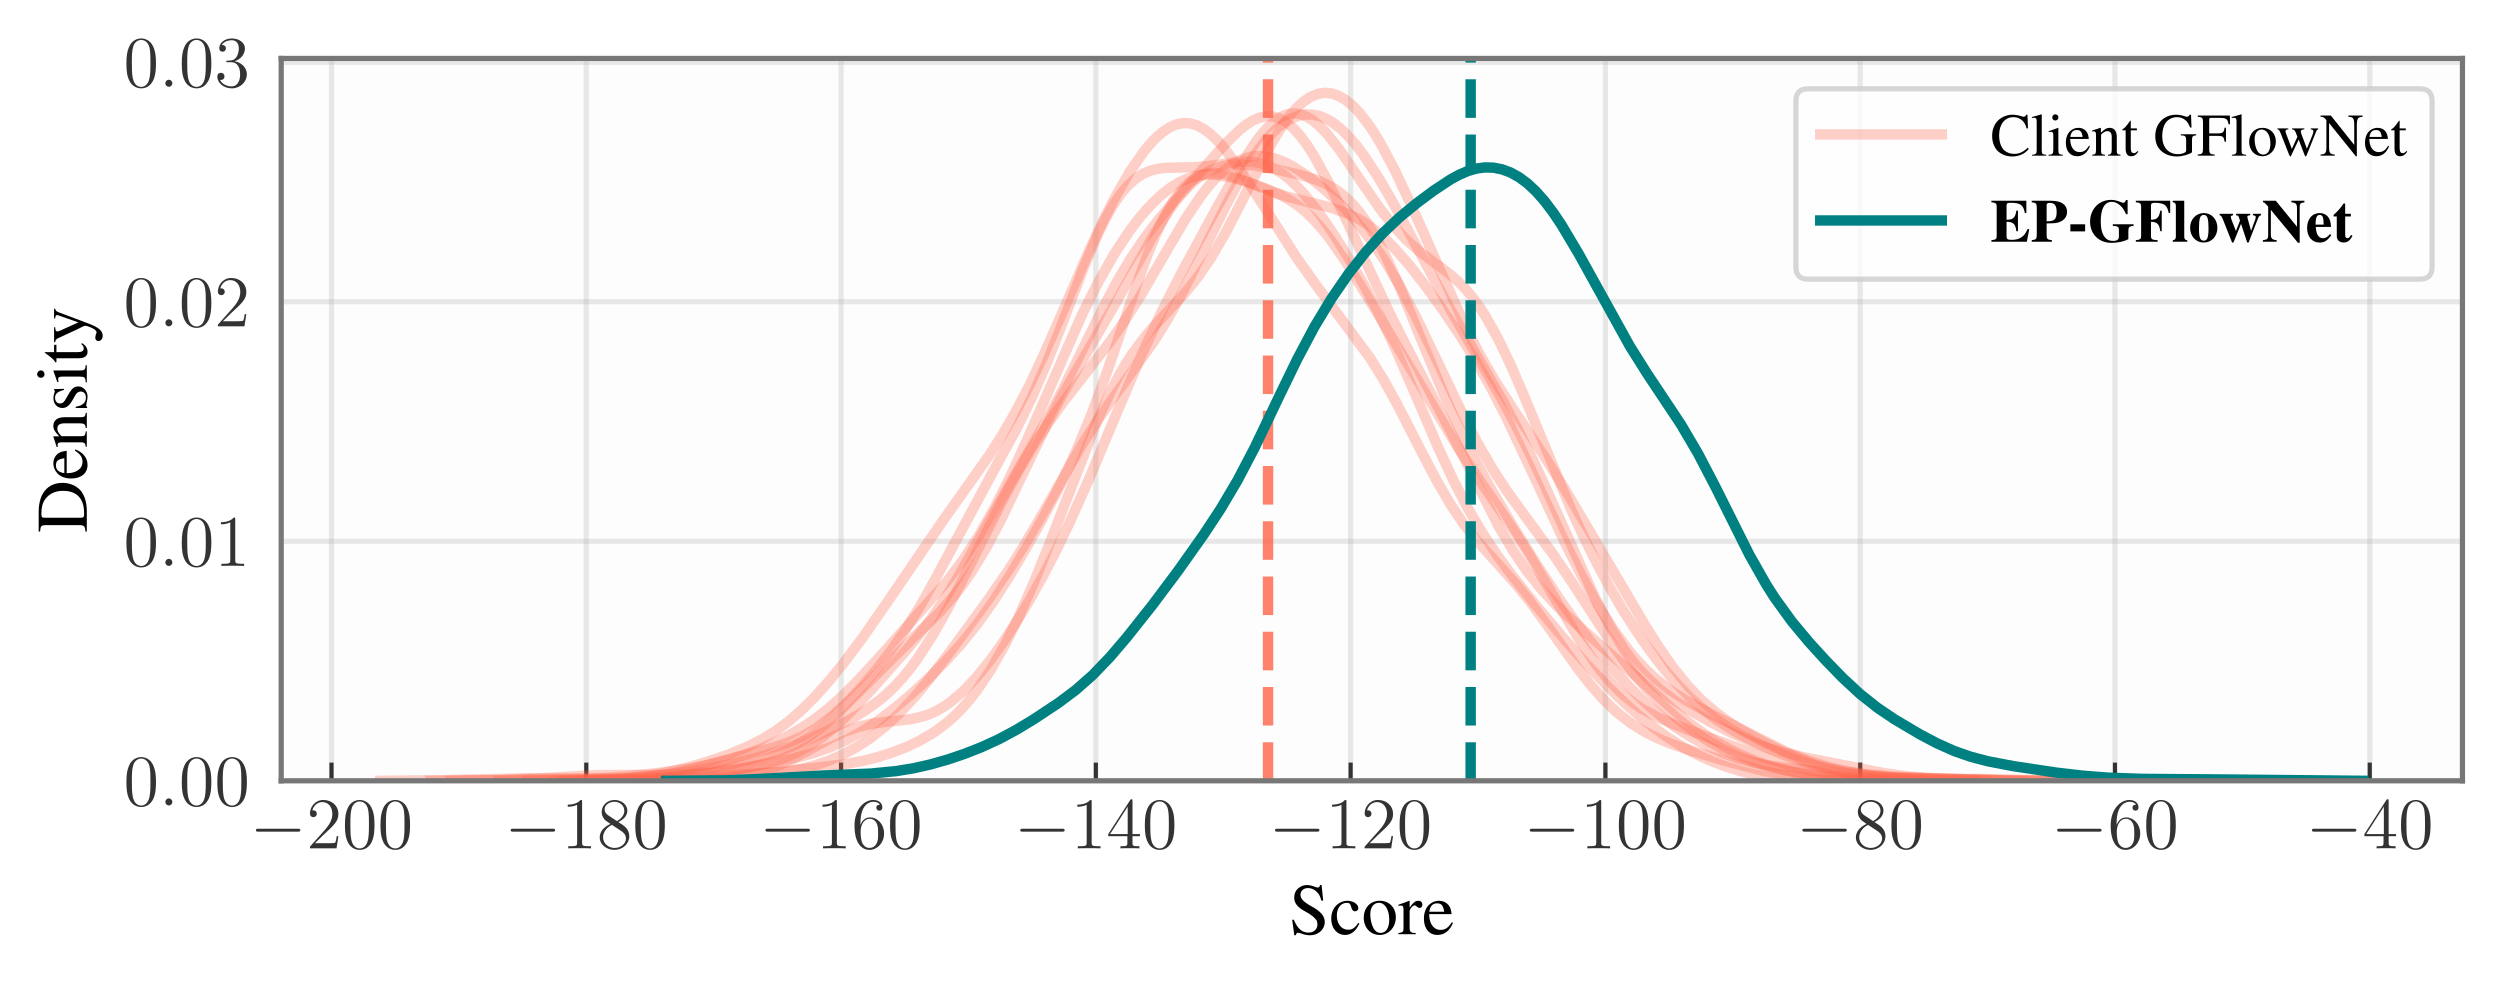 <?xml version="1.0" encoding="UTF-8"?>
<svg xmlns="http://www.w3.org/2000/svg" xmlns:xlink="http://www.w3.org/1999/xlink" width="479.655pt" height="189.461pt" viewBox="0 0 479.655 189.461" version="1.1">
<rect x="0" y="0" width="479.655" height="189.461" fill="#808080" stroke="none"/>
<defs>
<g>
<symbol overflow="visible" id="glyph0-0">
<path style="stroke:none;" d=""/>
</symbol>
<symbol overflow="visible" id="glyph0-1">
<path style="stroke:none;" d="M 9.188 -3.203 C 9.438 -3.203 9.688 -3.203 9.688 -3.484 C 9.688 -3.766 9.438 -3.766 9.188 -3.766 L 1.641 -3.766 C 1.406 -3.766 1.156 -3.766 1.156 -3.484 C 1.156 -3.203 1.406 -3.203 1.641 -3.203 Z M 9.188 -3.203 "/>
</symbol>
<symbol overflow="visible" id="glyph1-0">
<path style="stroke:none;" d=""/>
</symbol>
<symbol overflow="visible" id="glyph1-1">
<path style="stroke:none;" d="M 6.141 -2.344 L 5.828 -2.344 C 5.797 -2.109 5.672 -1.344 5.547 -1.109 C 5.438 -0.984 4.641 -0.984 4.234 -0.984 L 1.641 -0.984 C 2.016 -1.312 2.875 -2.203 3.234 -2.547 C 5.359 -4.5 6.141 -5.219 6.141 -6.594 C 6.141 -8.203 4.875 -9.281 3.25 -9.281 C 1.625 -9.281 0.688 -7.891 0.688 -6.703 C 0.688 -5.984 1.297 -5.984 1.344 -5.984 C 1.625 -5.984 2 -6.188 2 -6.641 C 2 -7.031 1.734 -7.297 1.344 -7.297 C 1.219 -7.297 1.188 -7.297 1.141 -7.281 C 1.406 -8.234 2.156 -8.875 3.062 -8.875 C 4.25 -8.875 4.984 -7.891 4.984 -6.594 C 4.984 -5.406 4.297 -4.375 3.5 -3.484 L 0.688 -0.328 L 0.688 0 L 5.781 0 Z M 6.141 -2.344 "/>
</symbol>
<symbol overflow="visible" id="glyph1-2">
<path style="stroke:none;" d="M 6.25 -4.469 C 6.25 -5.625 6.188 -6.75 5.672 -7.812 C 5.109 -8.969 4.109 -9.281 3.422 -9.281 C 2.609 -9.281 1.625 -8.875 1.109 -7.719 C 0.719 -6.844 0.578 -5.969 0.578 -4.469 C 0.578 -3.109 0.672 -2.094 1.172 -1.109 C 1.719 -0.047 2.672 0.297 3.406 0.297 C 4.625 0.297 5.312 -0.438 5.719 -1.234 C 6.219 -2.281 6.25 -3.656 6.25 -4.469 Z M 3.406 0.016 C 2.953 0.016 2.047 -0.234 1.781 -1.766 C 1.625 -2.594 1.625 -3.656 1.625 -4.625 C 1.625 -5.781 1.625 -6.812 1.859 -7.625 C 2.094 -8.562 2.797 -9 3.406 -9 C 3.938 -9 4.75 -8.672 5.016 -7.484 C 5.188 -6.688 5.188 -5.578 5.188 -4.625 C 5.188 -3.703 5.188 -2.641 5.031 -1.781 C 4.766 -0.25 3.891 0.016 3.406 0.016 Z M 3.406 0.016 "/>
</symbol>
<symbol overflow="visible" id="glyph1-3">
<path style="stroke:none;" d="M 4.016 -8.938 C 4.016 -9.266 4.016 -9.281 3.734 -9.281 C 3.406 -8.906 2.703 -8.391 1.266 -8.391 L 1.266 -7.984 C 1.594 -7.984 2.281 -7.984 3.062 -8.344 L 3.062 -1.078 C 3.062 -0.578 3.016 -0.406 1.781 -0.406 L 1.359 -0.406 L 1.359 0 C 1.734 -0.031 3.078 -0.031 3.547 -0.031 C 4 -0.031 5.344 -0.031 5.719 0 L 5.719 -0.406 L 5.281 -0.406 C 4.062 -0.406 4.016 -0.578 4.016 -1.078 Z M 4.016 -8.938 "/>
</symbol>
<symbol overflow="visible" id="glyph1-4">
<path style="stroke:none;" d="M 4.156 -5.031 C 4.859 -5.406 5.875 -6.062 5.875 -7.234 C 5.875 -8.438 4.703 -9.281 3.422 -9.281 C 2.031 -9.281 0.953 -8.266 0.953 -6.984 C 0.953 -6.516 1.094 -6.047 1.484 -5.562 C 1.625 -5.391 1.641 -5.375 2.625 -4.688 C 1.266 -4.062 0.578 -3.125 0.578 -2.109 C 0.578 -0.625 1.984 0.297 3.406 0.297 C 4.953 0.297 6.25 -0.844 6.25 -2.312 C 6.25 -3.734 5.25 -4.375 4.156 -5.031 Z M 2.266 -6.297 C 2.078 -6.422 1.516 -6.781 1.516 -7.469 C 1.516 -8.375 2.469 -8.938 3.406 -8.938 C 4.406 -8.938 5.297 -8.219 5.297 -7.219 C 5.297 -6.359 4.688 -5.672 3.875 -5.234 Z M 2.922 -4.5 L 4.609 -3.391 C 4.969 -3.156 5.609 -2.719 5.609 -1.875 C 5.609 -0.812 4.531 -0.078 3.422 -0.078 C 2.234 -0.078 1.219 -0.953 1.219 -2.109 C 1.219 -3.188 2.016 -4.078 2.922 -4.5 Z M 2.922 -4.5 "/>
</symbol>
<symbol overflow="visible" id="glyph1-5">
<path style="stroke:none;" d="M 1.719 -4.859 C 1.719 -8.391 3.438 -8.938 4.188 -8.938 C 4.688 -8.938 5.188 -8.797 5.453 -8.375 C 5.281 -8.375 4.766 -8.375 4.766 -7.797 C 4.766 -7.5 4.969 -7.234 5.328 -7.234 C 5.672 -7.234 5.922 -7.438 5.922 -7.844 C 5.922 -8.562 5.391 -9.281 4.172 -9.281 C 2.406 -9.281 0.578 -7.484 0.578 -4.406 C 0.578 -0.578 2.25 0.297 3.438 0.297 C 4.953 0.297 6.25 -1.031 6.25 -2.844 C 6.25 -4.703 4.953 -5.938 3.562 -5.938 C 2.312 -5.938 1.859 -4.875 1.719 -4.484 Z M 3.438 -0.078 C 2.547 -0.078 2.141 -0.859 2.016 -1.156 C 1.891 -1.516 1.75 -2.203 1.75 -3.188 C 1.75 -4.281 2.25 -5.672 3.5 -5.672 C 4.266 -5.672 4.672 -5.156 4.891 -4.672 C 5.109 -4.156 5.109 -3.453 5.109 -2.859 C 5.109 -2.156 5.109 -1.516 4.844 -0.984 C 4.5 -0.328 3.984 -0.078 3.438 -0.078 Z M 3.438 -0.078 "/>
</symbol>
<symbol overflow="visible" id="glyph1-6">
<path style="stroke:none;" d="M 5.031 -9.078 C 5.031 -9.344 5.031 -9.422 4.844 -9.422 C 4.734 -9.422 4.688 -9.422 4.578 -9.25 L 0.375 -2.734 L 0.375 -2.328 L 4.047 -2.328 L 4.047 -1.062 C 4.047 -0.547 4.016 -0.406 3 -0.406 L 2.719 -0.406 L 2.719 0 C 3.047 -0.031 4.141 -0.031 4.531 -0.031 C 4.922 -0.031 6.047 -0.031 6.359 0 L 6.359 -0.406 L 6.078 -0.406 C 5.078 -0.406 5.031 -0.547 5.031 -1.062 L 5.031 -2.328 L 6.453 -2.328 L 6.453 -2.734 L 5.031 -2.734 Z M 4.109 -8 L 4.109 -2.734 L 0.719 -2.734 Z M 4.109 -8 "/>
</symbol>
<symbol overflow="visible" id="glyph1-7">
<path style="stroke:none;" d="M 2.562 -5.016 C 2.328 -5 2.281 -4.984 2.281 -4.859 C 2.281 -4.719 2.344 -4.719 2.594 -4.719 L 3.234 -4.719 C 4.422 -4.719 4.953 -3.734 4.953 -2.406 C 4.953 -0.578 4 -0.078 3.328 -0.078 C 2.656 -0.078 1.5 -0.406 1.109 -1.328 C 1.547 -1.25 1.953 -1.5 1.953 -2.016 C 1.953 -2.406 1.656 -2.688 1.266 -2.688 C 0.938 -2.688 0.578 -2.5 0.578 -1.969 C 0.578 -0.719 1.812 0.297 3.359 0.297 C 5.016 0.297 6.25 -0.984 6.25 -2.391 C 6.25 -3.672 5.219 -4.672 3.875 -4.906 C 5.094 -5.266 5.875 -6.281 5.875 -7.375 C 5.875 -8.469 4.734 -9.281 3.375 -9.281 C 1.984 -9.281 0.953 -8.422 0.953 -7.406 C 0.953 -6.844 1.375 -6.734 1.594 -6.734 C 1.891 -6.734 2.219 -6.953 2.219 -7.375 C 2.219 -7.812 1.891 -8.016 1.578 -8.016 C 1.5 -8.016 1.469 -8.016 1.422 -8 C 1.953 -8.938 3.266 -8.938 3.328 -8.938 C 3.797 -8.938 4.703 -8.734 4.703 -7.375 C 4.703 -7.109 4.656 -6.328 4.25 -5.719 C 3.844 -5.109 3.359 -5.062 2.984 -5.047 Z M 2.562 -5.016 "/>
</symbol>
<symbol overflow="visible" id="glyph2-0">
<path style="stroke:none;" d=""/>
</symbol>
<symbol overflow="visible" id="glyph2-1">
<path style="stroke:none;" d="M 6.234 -9.438 L 5.938 -9.438 C 5.891 -9.109 5.734 -8.953 5.5 -8.953 C 5.359 -8.953 5.125 -9.016 4.891 -9.125 C 4.375 -9.328 3.844 -9.438 3.406 -9.438 C 2.797 -9.438 2.188 -9.188 1.734 -8.797 C 1.234 -8.359 0.984 -7.766 0.984 -7.047 C 0.984 -5.938 1.609 -5.156 3.172 -4.328 C 4.172 -3.797 4.891 -3.219 5.25 -2.688 C 5.375 -2.516 5.438 -2.219 5.438 -1.891 C 5.438 -0.953 4.75 -0.312 3.719 -0.312 C 2.484 -0.312 1.609 -1.078 0.906 -2.781 L 0.594 -2.781 L 1 0.188 L 1.312 0.188 C 1.328 -0.078 1.5 -0.281 1.703 -0.281 C 1.859 -0.281 2.094 -0.219 2.359 -0.125 C 2.891 0.078 3.453 0.203 4 0.203 C 5.609 0.203 6.844 -0.906 6.844 -2.344 C 6.844 -3.484 6.078 -4.391 4.234 -5.391 C 2.781 -6.188 2.188 -6.812 2.188 -7.562 C 2.188 -8.328 2.781 -8.859 3.641 -8.859 C 4.266 -8.859 4.859 -8.594 5.344 -8.094 C 5.781 -7.641 5.969 -7.281 6.188 -6.453 L 6.547 -6.453 Z M 6.234 -9.438 "/>
</symbol>
<symbol overflow="visible" id="glyph2-2">
<path style="stroke:none;" d="M 5.547 -2.172 C 4.891 -1.203 4.375 -0.859 3.594 -0.859 C 2.312 -0.859 1.422 -1.984 1.422 -3.594 C 1.422 -5.016 2.188 -6.016 3.328 -6.016 C 3.828 -6.016 4 -5.859 4.141 -5.344 L 4.234 -5.031 C 4.344 -4.641 4.594 -4.391 4.891 -4.391 C 5.25 -4.391 5.547 -4.656 5.547 -4.984 C 5.547 -5.766 4.578 -6.422 3.406 -6.422 C 2.719 -6.422 2.016 -6.141 1.438 -5.641 C 0.734 -5.016 0.344 -4.078 0.344 -2.969 C 0.344 -1.156 1.453 0.141 3 0.141 C 3.625 0.141 4.188 -0.078 4.688 -0.516 C 5.062 -0.844 5.328 -1.234 5.75 -2.047 Z M 5.547 -2.172 "/>
</symbol>
<symbol overflow="visible" id="glyph2-3">
<path style="stroke:none;" d="M 3.484 -6.422 C 1.672 -6.422 0.406 -5.078 0.406 -3.156 C 0.406 -1.266 1.703 0.141 3.453 0.141 C 5.219 0.141 6.562 -1.344 6.562 -3.266 C 6.562 -5.094 5.281 -6.422 3.484 -6.422 Z M 3.312 -6.031 C 4.484 -6.031 5.297 -4.688 5.297 -2.781 C 5.297 -1.203 4.672 -0.25 3.625 -0.25 C 3.078 -0.25 2.562 -0.594 2.281 -1.141 C 1.891 -1.875 1.656 -2.844 1.656 -3.844 C 1.656 -5.156 2.312 -6.031 3.312 -6.031 Z M 3.312 -6.031 "/>
</symbol>
<symbol overflow="visible" id="glyph2-4">
<path style="stroke:none;" d="M 0.094 -5.438 C 0.297 -5.484 0.422 -5.5 0.594 -5.5 C 0.938 -5.5 1.062 -5.281 1.062 -4.656 L 1.062 -1.172 C 1.062 -0.469 0.969 -0.375 0.062 -0.203 L 0.062 0 L 3.422 0 L 3.422 -0.203 C 2.469 -0.25 2.234 -0.453 2.234 -1.25 L 2.234 -4.391 C 2.234 -4.844 2.828 -5.547 3.203 -5.547 C 3.297 -5.547 3.422 -5.469 3.578 -5.328 C 3.797 -5.141 3.953 -5.047 4.125 -5.047 C 4.469 -5.047 4.672 -5.281 4.672 -5.672 C 4.672 -6.141 4.375 -6.422 3.906 -6.422 C 3.328 -6.422 2.922 -6.094 2.234 -5.109 L 2.234 -6.391 L 2.156 -6.422 C 1.422 -6.109 0.922 -5.938 0.094 -5.672 Z M 0.094 -5.438 "/>
</symbol>
<symbol overflow="visible" id="glyph2-5">
<path style="stroke:none;" d="M 5.688 -2.281 C 5.016 -1.234 4.422 -0.828 3.531 -0.828 C 2.734 -0.828 2.141 -1.234 1.734 -2.016 C 1.484 -2.547 1.375 -3.016 1.359 -3.859 L 5.656 -3.859 C 5.547 -4.766 5.406 -5.172 5.047 -5.625 C 4.625 -6.125 3.984 -6.422 3.266 -6.422 C 2.562 -6.422 1.906 -6.172 1.375 -5.688 C 0.719 -5.125 0.344 -4.125 0.344 -2.984 C 0.344 -1.062 1.359 0.141 2.953 0.141 C 4.281 0.141 5.328 -0.688 5.922 -2.188 Z M 1.375 -4.312 C 1.531 -5.406 2.016 -5.922 2.859 -5.922 C 3.719 -5.922 4.047 -5.531 4.234 -4.312 Z M 1.375 -4.312 "/>
</symbol>
<symbol overflow="visible" id="glyph3-0">
<path style="stroke:none;" d=""/>
</symbol>
<symbol overflow="visible" id="glyph3-1">
<path style="stroke:none;" d="M 2.562 -0.672 C 2.562 -1.078 2.234 -1.359 1.891 -1.359 C 1.5 -1.359 1.219 -1.016 1.219 -0.688 C 1.219 -0.281 1.547 0 1.891 0 C 2.281 0 2.562 -0.328 2.562 -0.672 Z M 2.562 -0.672 "/>
</symbol>
<symbol overflow="visible" id="glyph4-0">
<path style="stroke:none;" d=""/>
</symbol>
<symbol overflow="visible" id="glyph4-1">
<path style="stroke:none;" d="M -1.516 -1.453 C -0.516 -1.453 -0.328 -1.281 -0.266 -0.219 L 0 -0.219 L 0 -4.188 C 0 -5.797 -0.453 -7.266 -1.234 -8.141 C -2.062 -9.047 -3.312 -9.562 -4.656 -9.562 C -5.922 -9.562 -7 -9.141 -7.766 -8.375 C -8.734 -7.422 -9.234 -5.906 -9.234 -3.984 L -9.234 -0.219 L -8.969 -0.219 C -8.875 -1.328 -8.75 -1.453 -7.719 -1.453 Z M -8.172 -2.875 C -8.609 -2.875 -8.719 -3.031 -8.719 -3.594 C -8.719 -4.797 -8.5 -5.703 -8.016 -6.375 C -7.266 -7.469 -6.062 -8.031 -4.562 -8.031 C -2.922 -8.031 -1.75 -7.469 -1.094 -6.328 C -0.688 -5.625 -0.516 -4.812 -0.516 -3.594 C -0.516 -3.047 -0.641 -2.875 -1.094 -2.875 Z M -8.172 -2.875 "/>
</symbol>
<symbol overflow="visible" id="glyph4-2">
<path style="stroke:none;" d="M -2.281 -5.688 C -1.234 -5.016 -0.828 -4.422 -0.828 -3.531 C -0.828 -2.734 -1.234 -2.141 -2.016 -1.734 C -2.547 -1.484 -3.016 -1.375 -3.859 -1.359 L -3.859 -5.656 C -4.766 -5.547 -5.172 -5.406 -5.625 -5.047 C -6.125 -4.625 -6.422 -3.984 -6.422 -3.266 C -6.422 -2.562 -6.172 -1.906 -5.688 -1.375 C -5.125 -0.719 -4.125 -0.344 -2.984 -0.344 C -1.062 -0.344 0.141 -1.359 0.141 -2.953 C 0.141 -4.281 -0.688 -5.328 -2.188 -5.922 Z M -4.312 -1.375 C -5.406 -1.531 -5.922 -2.016 -5.922 -2.859 C -5.922 -3.719 -5.531 -4.047 -4.312 -4.234 Z M -4.312 -1.375 "/>
</symbol>
<symbol overflow="visible" id="glyph4-3">
<path style="stroke:none;" d="M -5.547 -0.219 C -5.594 -0.312 -5.609 -0.453 -5.609 -0.594 C -5.609 -0.984 -5.406 -1.109 -4.719 -1.109 L -1.25 -1.109 C -0.453 -1.109 -0.266 -0.969 -0.203 -0.25 L 0 -0.25 L 0 -3.203 L -0.203 -3.203 C -0.266 -2.5 -0.438 -2.281 -0.938 -2.281 L -4.859 -2.281 C -5.484 -2.953 -5.656 -3.266 -5.656 -3.719 C -5.656 -4.406 -5.219 -4.75 -4.297 -4.75 L -1.375 -4.75 C -0.5 -4.75 -0.266 -4.562 -0.203 -3.859 L 0 -3.859 L 0 -6.766 L -0.203 -6.766 C -0.281 -6.078 -0.453 -5.922 -1.125 -5.922 L -4.328 -5.922 C -5.641 -5.922 -6.422 -5.297 -6.422 -4.266 C -6.422 -3.625 -6.188 -3.188 -5.281 -2.25 L -6.391 -2.25 L -6.422 -2.156 C -6.172 -1.469 -6.016 -0.984 -5.797 -0.219 Z M -5.547 -0.219 "/>
</symbol>
<symbol overflow="visible" id="glyph4-4">
<path style="stroke:none;" d="M -4.375 -4.391 L -6.281 -4.344 L -6.281 -4.188 L -6.25 -4.156 C -6.156 -4.031 -6.141 -4.016 -6.141 -3.969 C -6.141 -3.875 -6.172 -3.734 -6.234 -3.594 C -6.344 -3.281 -6.406 -2.969 -6.406 -2.609 C -6.406 -1.5 -5.688 -0.719 -4.688 -0.719 C -3.906 -0.719 -3.344 -1.156 -2.672 -2.344 L -2.219 -3.156 C -1.938 -3.641 -1.609 -3.875 -1.172 -3.875 C -0.562 -3.875 -0.172 -3.438 -0.172 -2.719 C -0.172 -2.25 -0.344 -1.812 -0.656 -1.547 C -1 -1.25 -1.328 -1.125 -2.125 -0.953 L -2.125 -0.719 L 0.062 -0.719 L 0.062 -0.906 C -0.078 -1 -0.109 -1.062 -0.109 -1.234 C -0.109 -1.359 -0.078 -1.547 0 -1.875 C 0.078 -2.266 0.141 -2.641 0.141 -2.891 C 0.141 -3.969 -0.672 -4.859 -1.641 -4.859 C -2.344 -4.859 -2.797 -4.516 -3.312 -3.688 L -4.203 -2.172 C -4.422 -1.781 -4.766 -1.578 -5.156 -1.578 C -5.703 -1.578 -6.094 -2.016 -6.094 -2.656 C -6.094 -3.453 -5.625 -3.859 -4.375 -4.188 Z M -4.375 -4.391 "/>
</symbol>
<symbol overflow="visible" id="glyph4-5">
<path style="stroke:none;" d="M -6.422 -2.438 L -5.656 -0.281 L -5.438 -0.281 L -5.453 -0.391 C -5.484 -0.562 -5.5 -0.734 -5.5 -0.859 C -5.5 -1.203 -5.281 -1.328 -4.656 -1.328 L -1.422 -1.328 C -0.422 -1.328 -0.266 -1.188 -0.203 -0.219 L 0 -0.219 L 0 -3.531 L -0.203 -3.531 C -0.281 -2.609 -0.422 -2.5 -1.422 -2.5 L -6.375 -2.5 Z M -9.531 -1.781 C -9.531 -1.406 -9.203 -1.094 -8.812 -1.094 C -8.422 -1.094 -8.109 -1.391 -8.109 -1.781 C -8.109 -2.188 -8.406 -2.516 -8.812 -2.516 C -9.203 -2.516 -9.531 -2.188 -9.531 -1.781 Z M -9.531 -1.781 "/>
</symbol>
<symbol overflow="visible" id="glyph4-6">
<path style="stroke:none;" d="M -6.281 -3.562 L -6.281 -2.156 L -7.891 -2.156 C -8.031 -2.156 -8.078 -2.141 -8.078 -2.047 C -7.953 -1.953 -7.828 -1.875 -7.688 -1.766 C -6.922 -1.234 -6.25 -0.641 -6.188 -0.422 C -6.094 -0.266 -6 -0.188 -5.938 -0.188 C -5.891 -0.188 -5.859 -0.203 -5.828 -0.234 L -5.828 -0.984 L -1.625 -0.984 C -0.453 -0.984 0.141 -1.391 0.141 -2.219 C 0.141 -2.906 -0.203 -3.438 -0.922 -3.891 L -1.078 -3.719 C -0.719 -3.422 -0.594 -3.188 -0.594 -2.875 C -0.594 -2.359 -0.969 -2.156 -1.844 -2.156 L -5.828 -2.156 L -5.828 -3.562 Z M -6.281 -3.562 "/>
</symbol>
<symbol overflow="visible" id="glyph4-7">
<path style="stroke:none;" d="M -6.281 -6.625 L -6.281 -4.75 L -6.062 -4.75 C -6.062 -5.188 -5.938 -5.406 -5.719 -5.406 C -5.672 -5.406 -5.578 -5.406 -5.484 -5.359 L -1.625 -4 L -5.156 -2.406 C -5.359 -2.312 -5.547 -2.266 -5.688 -2.266 C -5.938 -2.266 -6.047 -2.469 -6.062 -3.062 L -6.281 -3.062 L -6.281 -0.203 L -6.078 -0.203 C -6.031 -0.562 -5.875 -0.797 -5.641 -0.906 L -2.203 -2.5 L -2.094 -2.547 L -1.672 -2.75 C -0.984 -3.141 -0.469 -3.359 -0.266 -3.359 C -0.062 -3.359 0.828 -3.047 1.234 -2.797 C 1.609 -2.609 1.875 -2.297 1.875 -2.109 C 1.875 -2.016 1.844 -1.891 1.766 -1.766 C 1.672 -1.5 1.625 -1.25 1.625 -1.016 C 1.625 -0.703 1.891 -0.422 2.234 -0.422 C 2.688 -0.422 3.047 -0.859 3.047 -1.453 C 3.047 -2.391 2.266 -3.062 0.25 -3.812 L -5.438 -5.953 C -5.891 -6.141 -6.031 -6.297 -6.062 -6.625 Z M -6.281 -6.625 "/>
</symbol>
<symbol overflow="visible" id="glyph5-0">
<path style="stroke:none;" d=""/>
</symbol>
<symbol overflow="visible" id="glyph5-1">
<path style="stroke:none;" d="M 7.203 -5.234 L 7.109 -7.859 L 6.859 -7.859 C 6.781 -7.609 6.609 -7.469 6.375 -7.469 C 6.266 -7.469 6.094 -7.516 5.922 -7.578 C 5.344 -7.766 4.766 -7.859 4.219 -7.859 C 3.266 -7.859 2.297 -7.5 1.578 -6.859 C 0.766 -6.141 0.328 -5.062 0.328 -3.781 C 0.328 -2.703 0.672 -1.703 1.266 -1.031 C 1.969 -0.281 3.031 0.156 4.188 0.156 C 5.5 0.156 6.656 -0.375 7.359 -1.312 L 7.156 -1.516 C 6.297 -0.703 5.516 -0.344 4.562 -0.344 C 3.828 -0.344 3.172 -0.578 2.672 -1.016 C 2.031 -1.594 1.672 -2.641 1.672 -3.922 C 1.672 -6.031 2.75 -7.391 4.438 -7.391 C 5.109 -7.391 5.703 -7.156 6.172 -6.688 C 6.547 -6.312 6.719 -5.984 6.938 -5.234 Z M 7.203 -5.234 "/>
</symbol>
<symbol overflow="visible" id="glyph5-2">
<path style="stroke:none;" d="M 0.219 -7.25 L 0.297 -7.25 C 0.422 -7.25 0.562 -7.266 0.656 -7.266 C 1.016 -7.266 1.141 -7.109 1.141 -6.562 L 1.141 -1.016 C 1.141 -0.391 0.969 -0.234 0.25 -0.172 L 0.25 0 L 2.984 0 L 2.984 -0.172 C 2.25 -0.219 2.109 -0.344 2.109 -0.969 L 2.109 -7.922 L 2.062 -7.938 C 1.469 -7.75 1.016 -7.625 0.219 -7.422 Z M 0.219 -7.25 "/>
</symbol>
<symbol overflow="visible" id="glyph5-3">
<path style="stroke:none;" d="M 2.031 -5.344 L 0.234 -4.703 L 0.234 -4.531 L 0.328 -4.547 C 0.469 -4.562 0.609 -4.578 0.719 -4.578 C 1 -4.578 1.109 -4.391 1.109 -3.875 L 1.109 -1.188 C 1.109 -0.344 0.984 -0.219 0.188 -0.172 L 0.188 0 L 2.938 0 L 2.938 -0.172 C 2.172 -0.234 2.078 -0.344 2.078 -1.188 L 2.078 -5.312 Z M 1.484 -7.938 C 1.172 -7.938 0.906 -7.672 0.906 -7.344 C 0.906 -7.016 1.156 -6.75 1.484 -6.75 C 1.828 -6.75 2.094 -7.016 2.094 -7.344 C 2.094 -7.672 1.828 -7.938 1.484 -7.938 Z M 1.484 -7.938 "/>
</symbol>
<symbol overflow="visible" id="glyph5-4">
<path style="stroke:none;" d="M 4.75 -1.906 C 4.188 -1.016 3.688 -0.688 2.938 -0.688 C 2.281 -0.688 1.781 -1.016 1.438 -1.688 C 1.234 -2.125 1.156 -2.516 1.125 -3.219 L 4.703 -3.219 C 4.609 -3.969 4.5 -4.312 4.203 -4.688 C 3.859 -5.109 3.328 -5.344 2.719 -5.344 C 2.141 -5.344 1.594 -5.141 1.156 -4.75 C 0.609 -4.266 0.297 -3.438 0.297 -2.484 C 0.297 -0.891 1.125 0.109 2.469 0.109 C 3.562 0.109 4.438 -0.562 4.922 -1.828 Z M 1.156 -3.594 C 1.281 -4.5 1.672 -4.922 2.391 -4.922 C 3.094 -4.922 3.375 -4.609 3.516 -3.594 Z M 1.156 -3.594 "/>
</symbol>
<symbol overflow="visible" id="glyph5-5">
<path style="stroke:none;" d="M 0.188 -4.625 C 0.25 -4.656 0.375 -4.672 0.5 -4.672 C 0.828 -4.672 0.938 -4.5 0.938 -3.922 L 0.938 -1.047 C 0.938 -0.391 0.797 -0.219 0.203 -0.172 L 0.203 0 L 2.672 0 L 2.672 -0.172 C 2.078 -0.219 1.906 -0.359 1.906 -0.781 L 1.906 -4.047 C 2.469 -4.562 2.719 -4.703 3.109 -4.703 C 3.672 -4.703 3.953 -4.344 3.953 -3.578 L 3.953 -1.156 C 3.953 -0.422 3.797 -0.219 3.219 -0.172 L 3.219 0 L 5.641 0 L 5.641 -0.172 C 5.062 -0.234 4.922 -0.375 4.922 -0.938 L 4.922 -3.609 C 4.922 -4.703 4.422 -5.344 3.562 -5.344 C 3.016 -5.344 2.656 -5.156 1.875 -4.406 L 1.875 -5.328 L 1.797 -5.344 C 1.219 -5.141 0.828 -5.016 0.188 -4.828 Z M 0.188 -4.625 "/>
</symbol>
<symbol overflow="visible" id="glyph5-6">
<path style="stroke:none;" d="M 2.969 -5.234 L 1.797 -5.234 L 1.797 -6.578 C 1.797 -6.703 1.781 -6.734 1.703 -6.734 C 1.625 -6.625 1.562 -6.516 1.469 -6.406 C 1.031 -5.766 0.531 -5.203 0.344 -5.156 C 0.219 -5.078 0.156 -5 0.156 -4.938 C 0.156 -4.906 0.156 -4.875 0.203 -4.859 L 0.812 -4.859 L 0.812 -1.359 C 0.812 -0.391 1.156 0.109 1.844 0.109 C 2.422 0.109 2.859 -0.156 3.25 -0.766 L 3.094 -0.891 C 2.844 -0.609 2.656 -0.484 2.391 -0.484 C 1.969 -0.484 1.797 -0.797 1.797 -1.531 L 1.797 -4.859 L 2.969 -4.859 Z M 2.969 -5.234 "/>
</symbol>
<symbol overflow="visible" id="glyph5-7">
<path style="stroke:none;" d="M 8.234 -4.109 L 5.281 -4.109 L 5.281 -3.906 C 5.781 -3.875 5.922 -3.844 6.062 -3.75 C 6.234 -3.641 6.297 -3.375 6.297 -2.875 L 6.297 -0.984 C 6.297 -0.609 5.594 -0.297 4.75 -0.297 C 2.859 -0.297 1.703 -1.625 1.703 -3.797 C 1.703 -4.875 2.016 -5.938 2.531 -6.516 C 3.047 -7.078 3.766 -7.391 4.562 -7.391 C 5.203 -7.391 5.781 -7.172 6.234 -6.75 C 6.578 -6.422 6.766 -6.109 7.062 -5.406 L 7.328 -5.406 L 7.234 -7.859 L 6.969 -7.859 C 6.906 -7.641 6.703 -7.469 6.453 -7.469 C 6.328 -7.469 6.156 -7.516 5.938 -7.594 C 5.422 -7.766 4.875 -7.859 4.359 -7.859 C 2.031 -7.859 0.375 -6.156 0.375 -3.781 C 0.375 -2.641 0.688 -1.766 1.344 -1.078 C 2.109 -0.281 3.234 0.156 4.516 0.156 C 5.516 0.156 6.969 -0.25 7.422 -0.656 L 7.422 -3.016 C 7.422 -3.703 7.562 -3.844 8.234 -3.906 Z M 8.234 -4.109 "/>
</symbol>
<symbol overflow="visible" id="glyph5-8">
<path style="stroke:none;" d="M 5.562 -2.688 L 5.562 -5.375 L 5.297 -5.375 C 5.156 -4.453 4.953 -4.281 4.016 -4.281 L 2.344 -4.281 L 2.344 -6.859 C 2.344 -7.188 2.391 -7.25 2.703 -7.25 L 4.297 -7.25 C 5.609 -7.25 5.859 -7.078 6.062 -6.031 L 6.344 -6.031 L 6.312 -7.703 L 0.141 -7.703 L 0.141 -7.469 C 1 -7.406 1.156 -7.25 1.156 -6.422 L 1.156 -1.391 C 1.156 -0.438 1.016 -0.281 0.141 -0.219 L 0.141 0 L 3.391 0 L 3.391 -0.219 C 2.5 -0.266 2.344 -0.438 2.344 -1.266 L 2.344 -3.797 L 4.016 -3.797 C 4.969 -3.797 5.156 -3.625 5.297 -2.688 Z M 5.562 -2.688 "/>
</symbol>
<symbol overflow="visible" id="glyph5-9">
<path style="stroke:none;" d="M 2.906 -5.344 C 1.391 -5.344 0.344 -4.234 0.344 -2.625 C 0.344 -1.062 1.422 0.109 2.891 0.109 C 4.344 0.109 5.469 -1.109 5.469 -2.719 C 5.469 -4.25 4.391 -5.344 2.906 -5.344 Z M 2.75 -5.016 C 3.734 -5.016 4.422 -3.906 4.422 -2.312 C 4.422 -1 3.891 -0.203 3.016 -0.203 C 2.562 -0.203 2.141 -0.484 1.891 -0.953 C 1.562 -1.562 1.391 -2.375 1.391 -3.203 C 1.391 -4.297 1.938 -5.016 2.75 -5.016 Z M 2.75 -5.016 "/>
</symbol>
<symbol overflow="visible" id="glyph5-10">
<path style="stroke:none;" d="M 6.641 -5.234 L 6.641 -5.062 C 7.031 -4.969 7.156 -4.891 7.156 -4.703 C 7.156 -4.516 7.078 -4.25 6.953 -3.922 L 5.906 -1.344 L 4.922 -3.953 C 4.734 -4.484 4.734 -4.484 4.734 -4.641 C 4.734 -4.891 4.859 -4.969 5.406 -5.062 L 5.406 -5.234 L 3.047 -5.234 L 3.047 -5.062 C 3.469 -5.016 3.609 -4.875 3.844 -4.25 C 3.922 -4.031 4.016 -3.812 4.078 -3.609 L 3.016 -1.297 L 1.875 -4.328 C 1.828 -4.438 1.797 -4.562 1.797 -4.672 C 1.797 -4.922 1.938 -5.016 2.344 -5.062 L 2.344 -5.234 L 0.25 -5.234 L 0.25 -5.062 C 0.516 -5.031 0.609 -4.922 0.859 -4.328 L 2.422 -0.344 C 2.562 0 2.656 0.156 2.734 0.156 C 2.797 0.156 2.891 0.016 3.016 -0.297 L 4.328 -3.078 L 5.375 -0.344 C 5.547 0.094 5.594 0.156 5.656 0.156 C 5.75 0.156 5.797 0.062 5.984 -0.406 L 7.594 -4.422 C 7.797 -4.922 7.828 -4.969 8.062 -5.062 L 8.062 -5.234 Z M 6.641 -5.234 "/>
</symbol>
<symbol overflow="visible" id="glyph5-11">
<path style="stroke:none;" d="M 7.109 0.125 L 7.109 -5.984 C 7.109 -6.688 7.234 -7.109 7.453 -7.266 C 7.609 -7.375 7.781 -7.422 8.219 -7.469 L 8.219 -7.703 L 5.484 -7.703 L 5.484 -7.469 C 5.922 -7.438 6.094 -7.391 6.266 -7.281 C 6.5 -7.125 6.609 -6.703 6.609 -5.984 L 6.609 -2.062 L 2.125 -7.703 L 0.141 -7.703 L 0.141 -7.469 C 0.641 -7.469 0.797 -7.375 1.266 -6.828 L 1.266 -1.703 C 1.266 -0.516 1.109 -0.297 0.141 -0.219 L 0.141 0 L 2.875 0 L 2.875 -0.219 C 1.969 -0.266 1.781 -0.531 1.781 -1.703 L 1.781 -6.266 L 6.922 0.125 Z M 7.109 0.125 "/>
</symbol>
<symbol overflow="visible" id="glyph6-0">
<path style="stroke:none;" d=""/>
</symbol>
<symbol overflow="visible" id="glyph6-1">
<path style="stroke:none;" d="M 6.891 -7.859 L 0.188 -7.859 L 0.188 -7.562 C 0.984 -7.516 1.203 -7.328 1.203 -6.75 L 1.203 -1.109 C 1.203 -0.516 1.047 -0.391 0.188 -0.297 L 0.188 0 L 6.984 0 L 7.453 -2.422 L 7.125 -2.422 C 6.766 -1.641 6.531 -1.312 6.109 -0.969 C 5.578 -0.547 4.938 -0.359 4.062 -0.359 C 3.312 -0.359 3.094 -0.516 3.094 -1.016 L 3.094 -3.828 C 4.359 -3.828 4.844 -3.375 4.969 -2.016 L 5.281 -2.016 L 5.281 -5.953 L 4.969 -5.953 C 4.797 -4.625 4.344 -4.203 3.094 -4.219 L 3.094 -6.922 C 3.094 -7.359 3.25 -7.469 3.844 -7.469 C 5.75 -7.469 6.312 -7.062 6.609 -5.516 L 6.891 -5.516 Z M 6.891 -7.859 "/>
</symbol>
<symbol overflow="visible" id="glyph6-2">
<path style="stroke:none;" d="M 3.047 -3.516 C 4.609 -3.531 5.016 -3.562 5.516 -3.781 C 6.469 -4.141 6.969 -4.844 6.969 -5.75 C 6.969 -7.094 5.875 -7.859 3.922 -7.859 L 0.188 -7.859 L 0.188 -7.562 C 1 -7.5 1.156 -7.312 1.156 -6.5 L 1.156 -1.359 C 1.156 -0.641 1.016 -0.406 0.469 -0.344 C 0.438 -0.344 0.312 -0.312 0.188 -0.297 L 0.188 0 L 4.062 0 L 4.062 -0.297 C 3.156 -0.406 3.047 -0.516 3.047 -1.359 Z M 3.047 -7.047 C 3.047 -7.312 3.25 -7.453 3.625 -7.453 C 4.594 -7.453 4.969 -6.938 4.969 -5.688 C 4.969 -4.953 4.844 -4.516 4.531 -4.25 C 4.25 -4.016 3.875 -3.922 3.047 -3.922 Z M 3.047 -7.047 "/>
</symbol>
<symbol overflow="visible" id="glyph6-3">
<path style="stroke:none;" d="M 3.344 -3.344 L 0.516 -3.344 L 0.516 -1.984 L 3.344 -1.984 Z M 3.344 -3.344 "/>
</symbol>
<symbol overflow="visible" id="glyph6-4">
<path style="stroke:none;" d="M 8.781 -3.344 L 4.797 -3.344 L 4.797 -3.047 C 5.797 -2.984 5.969 -2.859 5.969 -2.234 L 5.969 -1.016 C 5.969 -0.422 5.625 -0.156 4.844 -0.156 C 4.109 -0.156 3.625 -0.391 3.25 -0.891 C 2.734 -1.531 2.484 -2.531 2.484 -3.922 C 2.484 -6.359 3.219 -7.656 4.625 -7.656 C 5.156 -7.656 5.656 -7.438 6.172 -7 C 6.672 -6.562 6.938 -6.156 7.344 -5.281 L 7.641 -5.281 L 7.641 -8 L 7.328 -8 C 7.156 -7.594 7.031 -7.469 6.812 -7.469 C 6.703 -7.469 6.531 -7.516 6.281 -7.625 C 5.594 -7.906 5.031 -8.031 4.469 -8.031 C 2.156 -8.031 0.438 -6.25 0.438 -3.844 C 0.438 -1.453 2.125 0.219 4.562 0.219 C 5.766 0.219 7.031 -0.062 7.781 -0.5 L 7.781 -1.969 C 7.781 -2.812 7.906 -2.953 8.781 -3.047 Z M 8.781 -3.344 "/>
</symbol>
<symbol overflow="visible" id="glyph6-5">
<path style="stroke:none;" d="M 6.781 -7.859 L 0.188 -7.859 L 0.188 -7.562 C 0.984 -7.516 1.203 -7.344 1.203 -6.75 L 1.203 -1.109 C 1.203 -0.516 1.047 -0.391 0.188 -0.297 L 0.188 0 L 4.375 0 L 4.375 -0.297 C 3.297 -0.344 3.094 -0.484 3.094 -1.109 L 3.094 -3.828 C 4.281 -3.797 4.703 -3.375 4.875 -2.016 L 5.156 -2.016 L 5.156 -5.953 L 4.875 -5.953 C 4.656 -4.625 4.25 -4.219 3.094 -4.219 L 3.094 -6.922 C 3.094 -7.344 3.25 -7.469 3.844 -7.469 C 4.906 -7.469 5.594 -7.266 5.953 -6.859 C 6.203 -6.562 6.328 -6.25 6.5 -5.516 L 6.781 -5.516 Z M 6.781 -7.859 "/>
</symbol>
<symbol overflow="visible" id="glyph6-6">
<path style="stroke:none;" d="M 2.391 -7.859 L 0.188 -7.859 L 0.188 -7.578 C 0.594 -7.547 0.781 -7.328 0.781 -6.906 L 0.781 -0.969 C 0.781 -0.547 0.578 -0.312 0.188 -0.281 L 0.188 0 L 2.969 0 L 2.969 -0.281 C 2.578 -0.297 2.391 -0.516 2.391 -0.969 Z M 2.391 -7.859 "/>
</symbol>
<symbol overflow="visible" id="glyph6-7">
<path style="stroke:none;" d="M 2.922 -5.5 C 1.438 -5.5 0.297 -4.281 0.297 -2.703 C 0.297 -1.031 1.391 0.156 2.922 0.156 C 4.422 0.156 5.531 -1.047 5.531 -2.656 C 5.531 -4.297 4.422 -5.5 2.922 -5.5 Z M 2.922 -5.141 C 3.609 -5.141 3.828 -4.5 3.828 -2.594 C 3.828 -0.797 3.594 -0.203 2.922 -0.203 C 2.234 -0.203 2 -0.797 2 -2.484 C 2 -4.531 2.203 -5.141 2.922 -5.141 Z M 2.922 -5.141 "/>
</symbol>
<symbol overflow="visible" id="glyph6-8">
<path style="stroke:none;" d="M 8.219 -5.359 L 6.656 -5.359 L 6.656 -5.078 C 7.078 -5.031 7.203 -4.938 7.203 -4.672 C 7.203 -4.531 7.062 -4.109 6.703 -3.188 C 6.516 -2.734 6.422 -2.484 6.297 -2.094 C 6.172 -2.562 6.141 -2.703 5.891 -3.562 C 5.656 -4.375 5.578 -4.703 5.578 -4.797 C 5.578 -4.984 5.703 -5.047 6.141 -5.078 L 6.141 -5.359 L 3.422 -5.359 L 3.422 -5.078 C 3.875 -5.031 3.875 -5.016 4.109 -4.25 L 4.172 -4.031 L 3.391 -2.047 L 3.109 -2.797 C 3 -3.031 2.922 -3.25 2.859 -3.422 C 2.531 -4.234 2.406 -4.609 2.406 -4.75 C 2.406 -4.938 2.516 -5.031 2.844 -5.078 L 2.844 -5.359 L 0.266 -5.359 L 0.266 -5.078 C 0.562 -5.016 0.609 -4.953 0.938 -4.188 L 2.656 0.156 L 2.922 0.156 L 4.375 -3.438 L 5.562 0.156 L 5.828 0.156 L 7.641 -4.5 C 7.828 -4.922 7.922 -5.016 8.219 -5.078 Z M 8.219 -5.359 "/>
</symbol>
<symbol overflow="visible" id="glyph6-9">
<path style="stroke:none;" d="M 2.672 -7.859 L 0.219 -7.859 L 0.219 -7.562 C 0.453 -7.562 0.656 -7.391 1.203 -6.734 L 1.203 -1.219 C 1.203 -0.562 1.031 -0.391 0.188 -0.297 L 0.188 0 L 2.828 0 L 2.828 -0.297 C 1.938 -0.391 1.719 -0.609 1.719 -1.438 L 1.719 -6.109 L 6.922 0.203 L 7.25 0.203 L 7.25 -6.641 C 7.25 -7.297 7.391 -7.453 8.156 -7.562 L 8.156 -7.859 L 5.656 -7.859 L 5.656 -7.562 C 6.516 -7.484 6.734 -7.25 6.734 -6.422 L 6.734 -2.875 Z M 2.672 -7.859 "/>
</symbol>
<symbol overflow="visible" id="glyph6-10">
<path style="stroke:none;" d="M 4.672 -1.453 C 4.203 -0.891 3.844 -0.672 3.344 -0.672 C 2.891 -0.672 2.562 -0.891 2.312 -1.297 C 2.109 -1.656 2.016 -2.047 1.969 -2.844 L 4.891 -2.844 C 4.828 -3.828 4.656 -4.375 4.281 -4.812 C 3.891 -5.266 3.359 -5.5 2.719 -5.5 C 1.266 -5.5 0.297 -4.344 0.297 -2.656 C 0.297 -0.953 1.25 0.156 2.688 0.156 C 3.625 0.156 4.203 -0.203 4.953 -1.297 Z M 1.906 -3.281 C 1.938 -4.672 2.156 -5.141 2.719 -5.141 C 3.047 -5.141 3.266 -4.953 3.359 -4.594 C 3.422 -4.375 3.438 -4.047 3.469 -3.453 L 3.469 -3.281 Z M 1.906 -3.281 "/>
</symbol>
<symbol overflow="visible" id="glyph6-11">
<path style="stroke:none;" d="M 3.547 -5.359 L 2.453 -5.359 L 2.453 -7.328 L 2.156 -7.328 C 1.453 -6.328 0.984 -5.797 0.234 -5.156 L 0.234 -4.844 L 0.844 -4.844 L 0.844 -1.078 C 0.844 -0.328 1.344 0.141 2.141 0.141 C 2.922 0.141 3.391 -0.203 3.859 -1.156 L 3.562 -1.297 C 3.344 -0.844 3.156 -0.688 2.906 -0.688 C 2.578 -0.688 2.453 -0.891 2.453 -1.344 L 2.453 -4.844 L 3.547 -4.844 Z M 3.547 -5.359 "/>
</symbol>
</g>
<clipPath id="clip1">
  <path d="M 0 0 L 479.656 0 L 479.656 189.461 L 0 189.461 Z M 0 0 "/>
</clipPath>
<clipPath id="clip2">
  <path d="M 62 11.211 L 65 11.211 L 65 149.809 L 62 149.809 Z M 62 11.211 "/>
</clipPath>
<clipPath id="clip3">
  <path d="M 111 11.211 L 114 11.211 L 114 149.809 L 111 149.809 Z M 111 11.211 "/>
</clipPath>
<clipPath id="clip4">
  <path d="M 160 11.211 L 163 11.211 L 163 149.809 L 160 149.809 Z M 160 11.211 "/>
</clipPath>
<clipPath id="clip5">
  <path d="M 209 11.211 L 211 11.211 L 211 149.809 L 209 149.809 Z M 209 11.211 "/>
</clipPath>
<clipPath id="clip6">
  <path d="M 258 11.211 L 260 11.211 L 260 149.809 L 258 149.809 Z M 258 11.211 "/>
</clipPath>
<clipPath id="clip7">
  <path d="M 307 11.211 L 309 11.211 L 309 149.809 L 307 149.809 Z M 307 11.211 "/>
</clipPath>
<clipPath id="clip8">
  <path d="M 356 11.211 L 358 11.211 L 358 149.809 L 356 149.809 Z M 356 11.211 "/>
</clipPath>
<clipPath id="clip9">
  <path d="M 405 11.211 L 407 11.211 L 407 149.809 L 405 149.809 Z M 405 11.211 "/>
</clipPath>
<clipPath id="clip10">
  <path d="M 453 11.211 L 456 11.211 L 456 149.809 L 453 149.809 Z M 453 11.211 "/>
</clipPath>
<clipPath id="clip11">
  <path d="M 53.953 149 L 472.453 149 L 472.453 149.809 L 53.953 149.809 Z M 53.953 149 "/>
</clipPath>
<clipPath id="clip12">
  <path d="M 53.953 103 L 472.453 103 L 472.453 105 L 53.953 105 Z M 53.953 103 "/>
</clipPath>
<clipPath id="clip13">
  <path d="M 53.953 57 L 472.453 57 L 472.453 59 L 53.953 59 Z M 53.953 57 "/>
</clipPath>
<clipPath id="clip14">
  <path d="M 53.953 11.211 L 472.453 11.211 L 472.453 13 L 53.953 13 Z M 53.953 11.211 "/>
</clipPath>
<clipPath id="clip15">
  <path d="M 94 32 L 403 32 L 403 149.809 L 94 149.809 Z M 94 32 "/>
</clipPath>
<clipPath id="clip16">
  <path d="M 120 16 L 395 16 L 395 149.809 L 120 149.809 Z M 120 16 "/>
</clipPath>
<clipPath id="clip17">
  <path d="M 106 20 L 371 20 L 371 149.809 L 106 149.809 Z M 106 20 "/>
</clipPath>
<clipPath id="clip18">
  <path d="M 110 20 L 390 20 L 390 149.809 L 110 149.809 Z M 110 20 "/>
</clipPath>
<clipPath id="clip19">
  <path d="M 99 28 L 396 28 L 396 149.809 L 99 149.809 Z M 99 28 "/>
</clipPath>
<clipPath id="clip20">
  <path d="M 127 20 L 383 20 L 383 149.809 L 127 149.809 Z M 127 20 "/>
</clipPath>
<clipPath id="clip21">
  <path d="M 105 22 L 363 22 L 363 149.809 L 105 149.809 Z M 105 22 "/>
</clipPath>
<clipPath id="clip22">
  <path d="M 81 31 L 396 31 L 396 149.809 L 81 149.809 Z M 81 31 "/>
</clipPath>
<clipPath id="clip23">
  <path d="M 71 29 L 357 29 L 357 149.809 L 71 149.809 Z M 71 29 "/>
</clipPath>
<clipPath id="clip24">
  <path d="M 84 30 L 381 30 L 381 149.809 L 84 149.809 Z M 84 30 "/>
</clipPath>
<clipPath id="clip25">
  <path d="M 242 11.211 L 245 11.211 L 245 149.809 L 242 149.809 Z M 242 11.211 "/>
</clipPath>
<clipPath id="clip26">
  <path d="M 126 30 L 455 30 L 455 149.809 L 126 149.809 Z M 126 30 "/>
</clipPath>
<clipPath id="clip27">
  <path d="M 281 11.211 L 284 11.211 L 284 149.809 L 281 149.809 Z M 281 11.211 "/>
</clipPath>
<clipPath id="clip28">
  <path d="M 330 2 L 479.656 2 L 479.656 68 L 330 68 Z M 330 2 "/>
</clipPath>
</defs>
<g id="surface1">
<g clip-path="url(#clip1)" clip-rule="nonzero">
<path style=" stroke:none;fill-rule:nonzero;fill:rgb(100%,100%,100%);fill-opacity:1;" d="M 0 189.461 L 479.656 189.461 L 479.656 0 L 0 0 Z M 0 189.461 "/>
</g>
<path style=" stroke:none;fill-rule:nonzero;fill:rgb(99.214%,99.214%,99.214%);fill-opacity:1;" d="M 53.953 149.809 L 472.453 149.809 L 472.453 11.211 L 53.953 11.211 Z M 53.953 149.809 "/>
<g clip-path="url(#clip2)" clip-rule="nonzero">
<path style="fill:none;stroke-width:1;stroke-linecap:square;stroke-linejoin:round;stroke:rgb(69.019%,69.019%,69.019%);stroke-opacity:0.3;stroke-miterlimit:10;" d="M 63.602 39.653 L 63.602 178.25 " transform="matrix(1,0,0,-1,0,189.461)"/>
</g>
<path style="fill:none;stroke-width:0.8;stroke-linecap:butt;stroke-linejoin:round;stroke:rgb(20%,20%,20%);stroke-opacity:1;stroke-miterlimit:10;" d="M 63.602 39.653 L 63.602 43.153 " transform="matrix(1,0,0,-1,0,189.461)"/>
<g style="fill:rgb(20%,20%,20%);fill-opacity:1;">
  <use xlink:href="#glyph0-1" x="47.934" y="162.766"/>
</g>
<g style="fill:rgb(20%,20%,20%);fill-opacity:1;">
  <use xlink:href="#glyph1-1" x="58.782" y="162.766"/>
  <use xlink:href="#glyph1-2" x="65.602" y="162.766"/>
  <use xlink:href="#glyph1-2" x="72.423" y="162.766"/>
</g>
<g clip-path="url(#clip3)" clip-rule="nonzero">
<path style="fill:none;stroke-width:1;stroke-linecap:square;stroke-linejoin:round;stroke:rgb(69.019%,69.019%,69.019%);stroke-opacity:0.3;stroke-miterlimit:10;" d="M 112.484 39.653 L 112.484 178.25 " transform="matrix(1,0,0,-1,0,189.461)"/>
</g>
<path style="fill:none;stroke-width:0.8;stroke-linecap:butt;stroke-linejoin:round;stroke:rgb(20%,20%,20%);stroke-opacity:1;stroke-miterlimit:10;" d="M 112.484 39.653 L 112.484 43.153 " transform="matrix(1,0,0,-1,0,189.461)"/>
<g style="fill:rgb(20%,20%,20%);fill-opacity:1;">
  <use xlink:href="#glyph0-1" x="96.817" y="162.766"/>
</g>
<g style="fill:rgb(20%,20%,20%);fill-opacity:1;">
  <use xlink:href="#glyph1-3" x="107.665" y="162.766"/>
  <use xlink:href="#glyph1-4" x="114.486" y="162.766"/>
  <use xlink:href="#glyph1-2" x="121.306" y="162.766"/>
</g>
<g clip-path="url(#clip4)" clip-rule="nonzero">
<path style="fill:none;stroke-width:1;stroke-linecap:square;stroke-linejoin:round;stroke:rgb(69.019%,69.019%,69.019%);stroke-opacity:0.3;stroke-miterlimit:10;" d="M 161.367 39.653 L 161.367 178.25 " transform="matrix(1,0,0,-1,0,189.461)"/>
</g>
<path style="fill:none;stroke-width:0.8;stroke-linecap:butt;stroke-linejoin:round;stroke:rgb(20%,20%,20%);stroke-opacity:1;stroke-miterlimit:10;" d="M 161.367 39.653 L 161.367 43.153 " transform="matrix(1,0,0,-1,0,189.461)"/>
<g style="fill:rgb(20%,20%,20%);fill-opacity:1;">
  <use xlink:href="#glyph0-1" x="145.7" y="162.766"/>
</g>
<g style="fill:rgb(20%,20%,20%);fill-opacity:1;">
  <use xlink:href="#glyph1-3" x="156.548" y="162.766"/>
  <use xlink:href="#glyph1-5" x="163.369" y="162.766"/>
  <use xlink:href="#glyph1-2" x="170.189" y="162.766"/>
</g>
<g clip-path="url(#clip5)" clip-rule="nonzero">
<path style="fill:none;stroke-width:1;stroke-linecap:square;stroke-linejoin:round;stroke:rgb(69.019%,69.019%,69.019%);stroke-opacity:0.3;stroke-miterlimit:10;" d="M 210.25 39.653 L 210.25 178.25 " transform="matrix(1,0,0,-1,0,189.461)"/>
</g>
<path style="fill:none;stroke-width:0.8;stroke-linecap:butt;stroke-linejoin:round;stroke:rgb(20%,20%,20%);stroke-opacity:1;stroke-miterlimit:10;" d="M 210.25 39.653 L 210.25 43.153 " transform="matrix(1,0,0,-1,0,189.461)"/>
<g style="fill:rgb(20%,20%,20%);fill-opacity:1;">
  <use xlink:href="#glyph0-1" x="194.583" y="162.766"/>
</g>
<g style="fill:rgb(20%,20%,20%);fill-opacity:1;">
  <use xlink:href="#glyph1-3" x="205.431" y="162.766"/>
  <use xlink:href="#glyph1-6" x="212.252" y="162.766"/>
  <use xlink:href="#glyph1-2" x="219.072" y="162.766"/>
</g>
<g clip-path="url(#clip6)" clip-rule="nonzero">
<path style="fill:none;stroke-width:1;stroke-linecap:square;stroke-linejoin:round;stroke:rgb(69.019%,69.019%,69.019%);stroke-opacity:0.3;stroke-miterlimit:10;" d="M 259.133 39.653 L 259.133 178.25 " transform="matrix(1,0,0,-1,0,189.461)"/>
</g>
<path style="fill:none;stroke-width:0.8;stroke-linecap:butt;stroke-linejoin:round;stroke:rgb(20%,20%,20%);stroke-opacity:1;stroke-miterlimit:10;" d="M 259.133 39.653 L 259.133 43.153 " transform="matrix(1,0,0,-1,0,189.461)"/>
<g style="fill:rgb(20%,20%,20%);fill-opacity:1;">
  <use xlink:href="#glyph0-1" x="243.466" y="162.766"/>
</g>
<g style="fill:rgb(20%,20%,20%);fill-opacity:1;">
  <use xlink:href="#glyph1-3" x="254.315" y="162.766"/>
  <use xlink:href="#glyph1-1" x="261.135" y="162.766"/>
  <use xlink:href="#glyph1-2" x="267.956" y="162.766"/>
</g>
<g clip-path="url(#clip7)" clip-rule="nonzero">
<path style="fill:none;stroke-width:1;stroke-linecap:square;stroke-linejoin:round;stroke:rgb(69.019%,69.019%,69.019%);stroke-opacity:0.3;stroke-miterlimit:10;" d="M 308.016 39.653 L 308.016 178.25 " transform="matrix(1,0,0,-1,0,189.461)"/>
</g>
<path style="fill:none;stroke-width:0.8;stroke-linecap:butt;stroke-linejoin:round;stroke:rgb(20%,20%,20%);stroke-opacity:1;stroke-miterlimit:10;" d="M 308.016 39.653 L 308.016 43.153 " transform="matrix(1,0,0,-1,0,189.461)"/>
<g style="fill:rgb(20%,20%,20%);fill-opacity:1;">
  <use xlink:href="#glyph0-1" x="292.35" y="162.766"/>
</g>
<g style="fill:rgb(20%,20%,20%);fill-opacity:1;">
  <use xlink:href="#glyph1-3" x="303.198" y="162.766"/>
  <use xlink:href="#glyph1-2" x="310.018" y="162.766"/>
  <use xlink:href="#glyph1-2" x="316.839" y="162.766"/>
</g>
<g clip-path="url(#clip8)" clip-rule="nonzero">
<path style="fill:none;stroke-width:1;stroke-linecap:square;stroke-linejoin:round;stroke:rgb(69.019%,69.019%,69.019%);stroke-opacity:0.3;stroke-miterlimit:10;" d="M 356.898 39.653 L 356.898 178.25 " transform="matrix(1,0,0,-1,0,189.461)"/>
</g>
<path style="fill:none;stroke-width:0.8;stroke-linecap:butt;stroke-linejoin:round;stroke:rgb(20%,20%,20%);stroke-opacity:1;stroke-miterlimit:10;" d="M 356.898 39.653 L 356.898 43.153 " transform="matrix(1,0,0,-1,0,189.461)"/>
<g style="fill:rgb(20%,20%,20%);fill-opacity:1;">
  <use xlink:href="#glyph0-1" x="344.647" y="162.766"/>
</g>
<g style="fill:rgb(20%,20%,20%);fill-opacity:1;">
  <use xlink:href="#glyph1-4" x="355.495" y="162.766"/>
  <use xlink:href="#glyph1-2" x="362.316" y="162.766"/>
</g>
<g clip-path="url(#clip9)" clip-rule="nonzero">
<path style="fill:none;stroke-width:1;stroke-linecap:square;stroke-linejoin:round;stroke:rgb(69.019%,69.019%,69.019%);stroke-opacity:0.3;stroke-miterlimit:10;" d="M 405.781 39.653 L 405.781 178.25 " transform="matrix(1,0,0,-1,0,189.461)"/>
</g>
<path style="fill:none;stroke-width:0.8;stroke-linecap:butt;stroke-linejoin:round;stroke:rgb(20%,20%,20%);stroke-opacity:1;stroke-miterlimit:10;" d="M 405.781 39.653 L 405.781 43.153 " transform="matrix(1,0,0,-1,0,189.461)"/>
<g style="fill:rgb(20%,20%,20%);fill-opacity:1;">
  <use xlink:href="#glyph0-1" x="393.53" y="162.766"/>
</g>
<g style="fill:rgb(20%,20%,20%);fill-opacity:1;">
  <use xlink:href="#glyph1-5" x="404.378" y="162.766"/>
  <use xlink:href="#glyph1-2" x="411.199" y="162.766"/>
</g>
<g clip-path="url(#clip10)" clip-rule="nonzero">
<path style="fill:none;stroke-width:1;stroke-linecap:square;stroke-linejoin:round;stroke:rgb(69.019%,69.019%,69.019%);stroke-opacity:0.3;stroke-miterlimit:10;" d="M 454.664 39.653 L 454.664 178.25 " transform="matrix(1,0,0,-1,0,189.461)"/>
</g>
<path style="fill:none;stroke-width:0.8;stroke-linecap:butt;stroke-linejoin:round;stroke:rgb(20%,20%,20%);stroke-opacity:1;stroke-miterlimit:10;" d="M 454.664 39.653 L 454.664 43.153 " transform="matrix(1,0,0,-1,0,189.461)"/>
<g style="fill:rgb(20%,20%,20%);fill-opacity:1;">
  <use xlink:href="#glyph0-1" x="442.413" y="162.766"/>
</g>
<g style="fill:rgb(20%,20%,20%);fill-opacity:1;">
  <use xlink:href="#glyph1-6" x="453.262" y="162.766"/>
  <use xlink:href="#glyph1-2" x="460.082" y="162.766"/>
</g>
<g style="fill:rgb(0%,0%,0%);fill-opacity:1;">
  <use xlink:href="#glyph2-1" x="247.326" y="179.242"/>
  <use xlink:href="#glyph2-2" x="255.067" y="179.242"/>
  <use xlink:href="#glyph2-3" x="261.246" y="179.242"/>
  <use xlink:href="#glyph2-4" x="268.219" y="179.242"/>
  <use xlink:href="#glyph2-5" x="272.85" y="179.242"/>
</g>
<g clip-path="url(#clip11)" clip-rule="nonzero">
<path style="fill:none;stroke-width:1;stroke-linecap:square;stroke-linejoin:round;stroke:rgb(69.019%,69.019%,69.019%);stroke-opacity:0.3;stroke-miterlimit:10;" d="M 53.953 39.653 L 472.453 39.653 " transform="matrix(1,0,0,-1,0,189.461)"/>
</g>
<g style="fill:rgb(20%,20%,20%);fill-opacity:1;">
  <use xlink:href="#glyph1-2" x="23.676" y="154.538"/>
</g>
<g style="fill:rgb(20%,20%,20%);fill-opacity:1;">
  <use xlink:href="#glyph3-1" x="30.504" y="154.538"/>
</g>
<g style="fill:rgb(20%,20%,20%);fill-opacity:1;">
  <use xlink:href="#glyph1-2" x="34.298" y="154.538"/>
  <use xlink:href="#glyph1-2" x="41.118" y="154.538"/>
</g>
<g clip-path="url(#clip12)" clip-rule="nonzero">
<path style="fill:none;stroke-width:1;stroke-linecap:square;stroke-linejoin:round;stroke:rgb(69.019%,69.019%,69.019%);stroke-opacity:0.3;stroke-miterlimit:10;" d="M 53.953 85.614 L 472.453 85.614 " transform="matrix(1,0,0,-1,0,189.461)"/>
</g>
<g style="fill:rgb(20%,20%,20%);fill-opacity:1;">
  <use xlink:href="#glyph1-2" x="23.676" y="108.577"/>
</g>
<g style="fill:rgb(20%,20%,20%);fill-opacity:1;">
  <use xlink:href="#glyph3-1" x="30.504" y="108.577"/>
</g>
<g style="fill:rgb(20%,20%,20%);fill-opacity:1;">
  <use xlink:href="#glyph1-2" x="34.298" y="108.577"/>
  <use xlink:href="#glyph1-3" x="41.118" y="108.577"/>
</g>
<g clip-path="url(#clip13)" clip-rule="nonzero">
<path style="fill:none;stroke-width:1;stroke-linecap:square;stroke-linejoin:round;stroke:rgb(69.019%,69.019%,69.019%);stroke-opacity:0.3;stroke-miterlimit:10;" d="M 53.953 131.575 L 472.453 131.575 " transform="matrix(1,0,0,-1,0,189.461)"/>
</g>
<g style="fill:rgb(20%,20%,20%);fill-opacity:1;">
  <use xlink:href="#glyph1-2" x="23.676" y="62.617"/>
</g>
<g style="fill:rgb(20%,20%,20%);fill-opacity:1;">
  <use xlink:href="#glyph3-1" x="30.504" y="62.617"/>
</g>
<g style="fill:rgb(20%,20%,20%);fill-opacity:1;">
  <use xlink:href="#glyph1-2" x="34.298" y="62.617"/>
  <use xlink:href="#glyph1-1" x="41.118" y="62.617"/>
</g>
<g clip-path="url(#clip14)" clip-rule="nonzero">
<path style="fill:none;stroke-width:1;stroke-linecap:square;stroke-linejoin:round;stroke:rgb(69.019%,69.019%,69.019%);stroke-opacity:0.3;stroke-miterlimit:10;" d="M 53.953 177.532 L 472.453 177.532 " transform="matrix(1,0,0,-1,0,189.461)"/>
</g>
<g style="fill:rgb(20%,20%,20%);fill-opacity:1;">
  <use xlink:href="#glyph1-2" x="23.676" y="16.656"/>
</g>
<g style="fill:rgb(20%,20%,20%);fill-opacity:1;">
  <use xlink:href="#glyph3-1" x="30.504" y="16.656"/>
</g>
<g style="fill:rgb(20%,20%,20%);fill-opacity:1;">
  <use xlink:href="#glyph1-2" x="34.298" y="16.656"/>
  <use xlink:href="#glyph1-7" x="41.118" y="16.656"/>
</g>
<g style="fill:rgb(0%,0%,0%);fill-opacity:1;">
  <use xlink:href="#glyph4-1" x="16.656" y="102.205"/>
  <use xlink:href="#glyph4-2" x="16.656" y="92.149"/>
  <use xlink:href="#glyph4-3" x="16.656" y="85.97"/>
  <use xlink:href="#glyph4-4" x="16.656" y="78.996"/>
  <use xlink:href="#glyph4-5" x="16.656" y="73.584"/>
  <use xlink:href="#glyph4-6" x="16.656" y="69.721"/>
  <use xlink:href="#glyph4-7" x="16.656" y="65.857"/>
</g>
<g clip-path="url(#clip15)" clip-rule="nonzero">
<path style="fill:none;stroke-width:2;stroke-linecap:square;stroke-linejoin:round;stroke:rgb(100%,38.823%,27.843%);stroke-opacity:0.3;stroke-miterlimit:10;" d="M 95.637 39.657 L 107.914 39.793 L 114.051 40.051 L 120.191 40.512 L 126.328 41.161 L 132.465 42.047 L 137.07 42.977 L 140.141 43.782 L 143.207 44.762 L 146.277 45.938 L 149.348 47.321 L 152.414 48.957 L 155.484 50.895 L 158.555 53.207 L 161.621 55.922 L 164.691 58.993 L 169.297 64 L 181.574 77.782 L 184.641 81.829 L 187.711 86.512 L 190.781 91.922 L 193.848 98.051 L 196.918 104.758 L 207.66 129.231 L 210.73 135.36 L 213.797 140.754 L 216.867 145.368 L 218.402 147.387 L 219.938 149.204 L 221.473 150.821 L 223.004 152.231 L 224.539 153.422 L 226.074 154.387 L 227.609 155.122 L 229.145 155.622 L 230.68 155.895 L 232.211 155.969 L 233.746 155.864 L 236.816 155.262 L 239.887 154.348 L 242.953 153.258 L 246.023 151.887 L 247.559 151.012 L 249.094 149.961 L 250.629 148.7 L 252.16 147.207 L 253.695 145.481 L 255.23 143.532 L 258.301 139.094 L 262.902 131.645 L 279.785 103.5 L 284.387 96.571 L 290.527 87.575 L 293.594 82.715 L 298.199 74.86 L 302.801 67.055 L 305.871 62.457 L 307.406 60.442 L 308.941 58.641 L 310.477 57.055 L 312.008 55.672 L 313.543 54.481 L 315.078 53.454 L 318.148 51.79 L 321.219 50.457 L 327.355 48.145 L 338.098 44.282 L 342.699 42.832 L 347.305 41.637 L 350.375 41.02 L 353.441 40.563 L 358.047 40.165 L 362.648 40.051 L 381.066 39.989 L 393.34 39.696 L 401.016 39.657 " transform="matrix(1,0,0,-1,0,189.461)"/>
</g>
<g clip-path="url(#clip16)" clip-rule="nonzero">
<path style="fill:none;stroke-width:2;stroke-linecap:square;stroke-linejoin:round;stroke:rgb(100%,38.823%,27.843%);stroke-opacity:0.3;stroke-miterlimit:10;" d="M 121.969 39.661 L 131.508 39.778 L 136.957 40.051 L 142.406 40.579 L 156.031 42.129 L 161.48 42.743 L 165.57 43.481 L 168.293 44.168 L 171.02 45.028 L 173.746 46.071 L 176.469 47.352 L 179.195 48.954 L 181.922 50.997 L 183.281 52.227 L 184.645 53.618 L 186.008 55.176 L 187.371 56.918 L 190.094 60.965 L 192.82 65.774 L 195.547 71.301 L 198.27 77.489 L 200.996 84.227 L 210.535 108.778 L 213.258 114.688 L 214.621 117.286 L 215.984 119.637 L 217.348 121.743 L 220.07 125.34 L 222.797 128.372 L 226.883 132.715 L 229.609 136.024 L 232.332 139.981 L 235.059 144.657 L 237.785 149.907 L 243.234 160.637 L 244.598 163.024 L 245.961 165.184 L 247.32 167.079 L 248.684 168.665 L 250.047 169.93 L 251.41 170.852 L 252.773 171.426 L 254.133 171.653 L 255.496 171.528 L 256.859 171.059 L 258.223 170.254 L 259.586 169.125 L 260.945 167.68 L 262.309 165.942 L 263.672 163.93 L 265.035 161.665 L 267.758 156.497 L 270.484 150.68 L 281.387 126.301 L 284.109 121.075 L 286.836 116.387 L 290.922 110.055 L 296.371 101.805 L 300.461 95.223 L 307.273 83.684 L 315.449 69.774 L 318.172 65.454 L 320.898 61.524 L 323.625 58.106 L 326.348 55.239 L 329.074 52.868 L 331.797 50.891 L 334.523 49.18 L 338.613 46.934 L 342.699 44.957 L 346.785 43.262 L 349.512 42.325 L 352.238 41.571 L 354.961 41.012 L 357.688 40.641 L 361.773 40.368 L 386.301 39.7 L 393.113 39.657 " transform="matrix(1,0,0,-1,0,189.461)"/>
</g>
<g clip-path="url(#clip17)" clip-rule="nonzero">
<path style="fill:none;stroke-width:2;stroke-linecap:square;stroke-linejoin:round;stroke:rgb(100%,38.823%,27.843%);stroke-opacity:0.3;stroke-miterlimit:10;" d="M 108.098 39.657 L 118.574 39.766 L 125.125 40.055 L 131.676 40.602 L 138.227 41.372 L 143.465 42.192 L 147.395 43.075 L 150.016 43.891 L 152.633 44.965 L 155.254 46.36 L 157.875 48.133 L 160.492 50.29 L 163.113 52.793 L 167.043 56.985 L 173.594 64.379 L 176.211 67.52 L 178.832 70.965 L 181.453 74.848 L 184.07 79.188 L 188 86.27 L 193.242 95.704 L 201.102 109.348 L 203.723 114.325 L 207.652 122.301 L 211.582 130.293 L 214.199 135.223 L 216.82 139.661 L 219.441 143.567 L 222.059 147.024 L 225.988 151.661 L 235.16 161.938 L 237.777 164.489 L 239.09 165.532 L 240.398 166.352 L 241.707 166.911 L 243.02 167.168 L 244.328 167.094 L 245.637 166.672 L 246.949 165.887 L 248.258 164.75 L 249.566 163.278 L 250.879 161.493 L 252.188 159.426 L 254.809 154.61 L 257.426 149.168 L 266.598 129.403 L 270.527 121.676 L 278.387 106.563 L 287.555 88.457 L 290.176 83.997 L 292.797 80.11 L 295.414 76.786 L 298.035 73.911 L 300.656 71.348 L 304.586 67.832 L 315.062 58.649 L 321.613 52.782 L 324.234 50.641 L 326.855 48.719 L 329.473 47.036 L 332.094 45.579 L 334.715 44.332 L 337.332 43.274 L 339.953 42.383 L 343.883 41.34 L 347.812 40.614 L 351.742 40.149 L 356.98 39.825 L 363.531 39.684 L 368.77 39.657 " transform="matrix(1,0,0,-1,0,189.461)"/>
</g>
<g clip-path="url(#clip18)" clip-rule="nonzero">
<path style="fill:none;stroke-width:2;stroke-linecap:square;stroke-linejoin:round;stroke:rgb(100%,38.823%,27.843%);stroke-opacity:0.3;stroke-miterlimit:10;" d="M 111.602 39.657 L 122.715 39.782 L 129.66 40.079 L 150.504 41.399 L 153.281 41.856 L 156.059 42.528 L 158.84 43.45 L 161.617 44.653 L 164.395 46.149 L 167.176 47.977 L 169.953 50.176 L 172.73 52.778 L 175.512 55.793 L 178.289 59.161 L 182.457 64.633 L 189.406 74.133 L 193.574 80.184 L 196.352 84.567 L 200.52 91.7 L 207.465 103.899 L 210.246 108.325 L 213.023 112.364 L 221.359 123.926 L 224.141 128.422 L 226.918 133.446 L 231.086 141.719 L 235.254 150.133 L 238.031 155.317 L 240.812 159.813 L 242.199 161.727 L 243.59 163.391 L 244.98 164.782 L 246.367 165.895 L 247.758 166.723 L 249.148 167.262 L 250.539 167.512 L 251.926 167.473 L 253.316 167.153 L 254.707 166.547 L 256.094 165.672 L 257.484 164.532 L 258.875 163.137 L 260.262 161.512 L 261.652 159.668 L 264.43 155.446 L 267.211 150.676 L 271.379 142.946 L 278.324 129.997 L 283.883 120.305 L 288.051 113.02 L 290.828 107.836 L 293.609 102.262 L 296.387 96.282 L 306.113 74.555 L 308.891 69.254 L 311.668 64.77 L 313.059 62.856 L 314.449 61.145 L 315.836 59.622 L 318.617 57.063 L 321.395 54.985 L 324.172 53.204 L 328.344 50.832 L 332.512 48.692 L 336.68 46.848 L 339.457 45.852 L 342.234 45.047 L 346.402 44.102 L 361.688 41.082 L 365.855 40.512 L 371.414 40.028 L 376.969 39.782 L 385.305 39.665 L 388.086 39.657 " transform="matrix(1,0,0,-1,0,189.461)"/>
</g>
<g clip-path="url(#clip19)" clip-rule="nonzero">
<path style="fill:none;stroke-width:2;stroke-linecap:square;stroke-linejoin:round;stroke:rgb(100%,38.823%,27.843%);stroke-opacity:0.3;stroke-miterlimit:10;" d="M 101.207 39.657 L 112.961 39.786 L 118.84 40.043 L 124.719 40.504 L 130.598 41.192 L 136.477 42.118 L 140.887 43 L 145.293 44.098 L 149.703 45.477 L 154.113 47.165 L 158.52 49.114 L 162.93 51.321 L 165.871 53.051 L 168.809 55.168 L 170.277 56.43 L 171.75 57.86 L 173.219 59.465 L 174.688 61.266 L 176.156 63.266 L 179.098 67.832 L 182.035 73.059 L 186.445 81.692 L 192.324 93.383 L 195.262 98.817 L 198.203 103.805 L 201.141 108.325 L 204.082 112.43 L 208.488 118.102 L 212.898 123.801 L 215.836 127.985 L 218.777 132.622 L 223.188 140.215 L 227.594 147.7 L 230.535 152.036 L 232.004 153.895 L 233.473 155.508 L 234.941 156.86 L 236.414 157.938 L 237.883 158.739 L 239.352 159.258 L 240.82 159.512 L 242.293 159.512 L 243.762 159.282 L 245.23 158.844 L 246.699 158.227 L 248.168 157.454 L 251.109 155.532 L 254.047 153.196 L 256.988 150.473 L 259.926 147.313 L 262.867 143.614 L 265.805 139.282 L 268.746 134.278 L 271.684 128.649 L 276.094 119.457 L 280.504 110.231 L 283.441 104.547 L 286.379 99.457 L 289.32 94.957 L 293.73 88.915 L 298.137 82.883 L 301.078 78.54 L 309.895 64.989 L 312.836 61.012 L 315.773 57.508 L 318.715 54.442 L 321.652 51.762 L 324.59 49.43 L 327.531 47.434 L 330.469 45.766 L 333.41 44.407 L 336.348 43.317 L 339.289 42.45 L 342.227 41.762 L 346.637 41.012 L 351.047 40.54 L 355.453 40.297 L 362.801 40.211 L 371.621 40.082 L 387.785 39.684 L 393.664 39.657 " transform="matrix(1,0,0,-1,0,189.461)"/>
</g>
<g clip-path="url(#clip20)" clip-rule="nonzero">
<path style="fill:none;stroke-width:2;stroke-linecap:square;stroke-linejoin:round;stroke:rgb(100%,38.823%,27.843%);stroke-opacity:0.3;stroke-miterlimit:10;" d="M 129.188 39.672 L 135.516 39.797 L 139.312 40.059 L 141.848 40.391 L 144.379 40.899 L 146.91 41.629 L 149.441 42.594 L 151.973 43.786 L 155.77 45.856 L 159.57 47.93 L 162.102 49.11 L 164.633 50.004 L 167.164 50.594 L 169.695 50.934 L 174.762 51.477 L 177.293 52.082 L 178.559 52.547 L 179.824 53.141 L 181.09 53.875 L 182.355 54.75 L 184.887 56.915 L 187.418 59.598 L 189.949 62.731 L 192.484 66.254 L 195.016 70.133 L 197.547 74.344 L 200.078 78.895 L 202.609 83.797 L 205.141 89.047 L 208.941 97.54 L 215.27 112.614 L 219.066 121.454 L 222.863 129.625 L 226.664 137.079 L 232.992 148.731 L 238.055 157.739 L 240.59 161.719 L 241.855 163.438 L 243.121 164.911 L 244.387 166.106 L 245.652 166.989 L 246.918 167.532 L 248.184 167.727 L 249.449 167.575 L 250.715 167.086 L 251.98 166.286 L 253.246 165.204 L 254.512 163.879 L 257.047 160.672 L 260.844 155.114 L 264.641 149.59 L 267.172 146.325 L 269.703 143.559 L 272.234 141.297 L 276.035 138.477 L 278.566 136.524 L 279.832 135.387 L 281.098 134.094 L 282.363 132.61 L 283.629 130.911 L 284.895 128.989 L 287.426 124.477 L 289.961 119.172 L 292.492 113.29 L 301.352 91.911 L 303.883 86.383 L 306.418 81.274 L 308.949 76.575 L 311.48 72.254 L 314.012 68.29 L 316.543 64.657 L 319.074 61.348 L 321.605 58.372 L 324.141 55.731 L 326.672 53.434 L 329.203 51.465 L 331.734 49.782 L 334.266 48.325 L 338.062 46.418 L 341.863 44.762 L 345.66 43.372 L 349.457 42.305 L 353.254 41.536 L 358.32 40.809 L 364.648 40.165 L 369.711 39.856 L 376.043 39.692 L 381.105 39.661 " transform="matrix(1,0,0,-1,0,189.461)"/>
</g>
<g clip-path="url(#clip21)" clip-rule="nonzero">
<path style="fill:none;stroke-width:2;stroke-linecap:square;stroke-linejoin:round;stroke:rgb(100%,38.823%,27.843%);stroke-opacity:0.3;stroke-miterlimit:10;" d="M 106.547 39.665 L 115.516 39.813 L 120.641 40.145 L 124.484 40.625 L 128.328 41.34 L 132.176 42.278 L 136.02 43.407 L 139.863 44.731 L 143.707 46.344 L 146.27 47.661 L 148.832 49.247 L 151.395 51.145 L 153.957 53.379 L 156.52 55.946 L 159.082 58.821 L 161.645 61.965 L 165.492 67.098 L 170.617 74.481 L 180.867 89.508 L 189.836 102.157 L 192.398 106.184 L 194.965 110.633 L 197.527 115.575 L 200.09 120.993 L 203.934 129.747 L 209.059 141.547 L 211.621 147.036 L 214.184 152.04 L 216.746 156.457 L 219.309 160.192 L 220.59 161.762 L 221.871 163.106 L 223.152 164.207 L 224.434 165.043 L 225.715 165.594 L 227 165.848 L 228.281 165.793 L 229.562 165.438 L 230.844 164.782 L 232.125 163.848 L 233.406 162.661 L 234.688 161.247 L 237.25 157.883 L 239.812 154.043 L 248.781 140.016 L 252.625 134.598 L 262.879 120.754 L 265.441 116.614 L 268.004 112.012 L 273.129 102.012 L 275.691 97.145 L 278.254 92.739 L 280.816 88.934 L 283.379 85.692 L 287.223 81.442 L 291.066 77.137 L 293.633 73.938 L 297.477 68.622 L 302.602 61.36 L 305.164 58.059 L 307.727 55.165 L 310.289 52.723 L 312.852 50.731 L 315.414 49.129 L 317.977 47.84 L 320.539 46.778 L 324.383 45.446 L 330.793 43.532 L 337.199 41.832 L 341.043 41.008 L 344.887 40.399 L 348.73 40.012 L 353.855 39.758 L 361.547 39.661 " transform="matrix(1,0,0,-1,0,189.461)"/>
</g>
<g clip-path="url(#clip22)" clip-rule="nonzero">
<path style="fill:none;stroke-width:2;stroke-linecap:square;stroke-linejoin:round;stroke:rgb(100%,38.823%,27.843%);stroke-opacity:0.3;stroke-miterlimit:10;" d="M 82.57 39.657 L 95.098 39.782 L 112.316 40.145 L 124.844 40.114 L 129.539 40.375 L 134.234 40.856 L 140.5 41.758 L 148.328 43.141 L 153.023 44.145 L 156.156 45 L 159.285 46.098 L 162.418 47.5 L 165.547 49.25 L 168.68 51.336 L 171.812 53.731 L 174.941 56.375 L 178.074 59.25 L 181.203 62.372 L 184.336 65.821 L 187.469 69.707 L 190.598 74.11 L 193.73 79.004 L 196.859 84.29 L 199.992 89.868 L 203.125 95.805 L 206.254 102.368 L 209.387 109.883 L 212.516 118.45 L 218.781 136.821 L 220.344 141.008 L 221.91 144.782 L 223.477 148.059 L 225.043 150.782 L 226.605 152.918 L 228.172 154.493 L 229.738 155.532 L 231.305 156.11 L 232.871 156.29 L 234.434 156.161 L 236 155.797 L 239.133 154.665 L 243.828 152.766 L 246.961 151.727 L 251.656 150.54 L 254.789 149.774 L 257.918 148.747 L 259.484 148.063 L 261.051 147.227 L 262.617 146.219 L 264.184 145.028 L 265.746 143.657 L 267.312 142.102 L 270.445 138.532 L 273.574 134.497 L 276.707 130.157 L 279.84 125.547 L 282.969 120.551 L 286.102 115.02 L 289.23 108.899 L 293.93 98.915 L 300.191 85.473 L 303.324 79.254 L 306.453 73.598 L 309.586 68.618 L 312.715 64.391 L 314.281 62.559 L 315.848 60.915 L 317.414 59.442 L 320.543 56.961 L 323.676 54.954 L 328.371 52.418 L 342.461 45.329 L 345.594 44.028 L 348.727 42.93 L 351.855 42.047 L 354.988 41.375 L 358.117 40.903 L 362.816 40.493 L 370.645 40.161 L 384.734 39.723 L 394.129 39.657 " transform="matrix(1,0,0,-1,0,189.461)"/>
</g>
<g clip-path="url(#clip23)" clip-rule="nonzero">
<path style="fill:none;stroke-width:2;stroke-linecap:square;stroke-linejoin:round;stroke:rgb(100%,38.823%,27.843%);stroke-opacity:0.3;stroke-miterlimit:10;" d="M 72.977 39.657 L 84.336 39.77 L 101.371 40.149 L 118.406 39.883 L 122.664 40.137 L 126.922 40.676 L 131.18 41.528 L 136.859 43.02 L 143.957 44.903 L 148.219 46.008 L 151.055 46.926 L 153.895 48.165 L 156.734 49.844 L 159.574 52.008 L 162.414 54.622 L 165.254 57.614 L 168.09 60.934 L 170.93 64.602 L 173.77 68.696 L 176.609 73.293 L 179.449 78.356 L 190.805 99.481 L 195.062 107.274 L 197.902 113.059 L 200.742 119.59 L 203.582 126.797 L 207.84 137.93 L 210.68 144.629 L 212.098 147.524 L 213.52 150.04 L 214.938 152.145 L 216.359 153.836 L 217.777 155.129 L 219.195 156.059 L 220.617 156.68 L 222.035 157.055 L 223.457 157.243 L 226.297 157.332 L 229.133 157.379 L 231.973 157.618 L 237.652 158.403 L 239.07 158.461 L 240.492 158.379 L 241.91 158.122 L 243.332 157.657 L 244.75 156.969 L 246.168 156.055 L 247.59 154.911 L 249.008 153.547 L 250.43 151.985 L 253.27 148.348 L 256.105 144.172 L 258.945 139.579 L 261.785 134.59 L 264.625 129.141 L 267.465 123.172 L 271.723 113.399 L 275.98 103.481 L 278.82 97.356 L 281.66 91.875 L 284.5 87.063 L 287.34 82.813 L 290.176 78.957 L 294.438 73.61 L 300.113 66.864 L 304.375 62.055 L 308.633 57.567 L 311.473 54.813 L 314.312 52.282 L 317.148 49.989 L 319.988 47.95 L 322.828 46.172 L 325.668 44.649 L 328.508 43.364 L 331.348 42.305 L 334.184 41.454 L 337.023 40.809 L 339.863 40.344 L 344.121 39.93 L 349.801 39.711 L 355.48 39.661 " transform="matrix(1,0,0,-1,0,189.461)"/>
</g>
<g clip-path="url(#clip24)" clip-rule="nonzero">
<path style="fill:none;stroke-width:2;stroke-linecap:square;stroke-linejoin:round;stroke:rgb(100%,38.823%,27.843%);stroke-opacity:0.3;stroke-miterlimit:10;" d="M 86.375 39.661 L 96.66 39.797 L 102.539 40.071 L 114.293 40.75 L 120.168 40.782 L 127.516 40.762 L 131.922 40.946 L 136.328 41.383 L 140.738 42.122 L 143.676 42.817 L 146.613 43.719 L 149.555 44.883 L 152.492 46.379 L 155.43 48.262 L 158.367 50.555 L 161.305 53.207 L 165.715 57.598 L 171.59 63.516 L 180.406 72.125 L 183.344 75.516 L 184.812 77.442 L 186.281 79.559 L 189.223 84.387 L 192.16 89.969 L 196.566 99.18 L 200.977 108.286 L 203.914 113.844 L 208.32 121.489 L 214.199 131.582 L 221.543 144.739 L 224.48 149.352 L 225.953 151.336 L 227.422 153.067 L 228.891 154.52 L 230.359 155.692 L 231.828 156.59 L 233.297 157.235 L 234.766 157.653 L 236.234 157.872 L 237.707 157.926 L 240.645 157.696 L 245.051 156.903 L 249.457 155.903 L 252.398 155.016 L 253.867 154.418 L 255.336 153.672 L 256.805 152.723 L 258.273 151.528 L 259.742 150.047 L 261.211 148.25 L 262.684 146.118 L 264.152 143.645 L 265.621 140.848 L 268.559 134.43 L 272.965 123.629 L 277.375 112.969 L 280.312 106.536 L 283.25 100.727 L 286.188 95.411 L 290.598 87.961 L 295.004 80.864 L 299.41 74.2 L 302.352 70.079 L 306.758 64.379 L 309.695 60.875 L 312.637 57.641 L 315.574 54.723 L 318.512 52.165 L 321.449 49.969 L 324.387 48.094 L 327.328 46.489 L 330.266 45.129 L 333.203 44.016 L 336.141 43.172 L 339.082 42.59 L 342.02 42.223 L 356.711 40.829 L 362.586 40.188 L 366.996 39.887 L 372.871 39.707 L 378.75 39.661 " transform="matrix(1,0,0,-1,0,189.461)"/>
</g>
<g clip-path="url(#clip25)" clip-rule="nonzero">
<path style="fill:none;stroke-width:2;stroke-linecap:butt;stroke-linejoin:round;stroke:rgb(100%,38.823%,27.843%);stroke-opacity:0.8;stroke-dasharray:7.4,3.2;stroke-miterlimit:10;" d="M 243.289 39.653 L 243.289 178.25 " transform="matrix(1,0,0,-1,0,189.461)"/>
</g>
<g clip-path="url(#clip26)" clip-rule="nonzero">
<path style="fill:none;stroke-width:2;stroke-linecap:square;stroke-linejoin:round;stroke:rgb(0%,50.195%,50.195%);stroke-opacity:1;stroke-miterlimit:10;" d="M 127.805 39.653 L 139.262 39.75 L 145.805 40.016 L 158.895 40.707 L 167.078 41.04 L 171.984 41.52 L 175.258 42.059 L 178.531 42.797 L 181.805 43.727 L 185.078 44.836 L 188.348 46.125 L 191.621 47.629 L 194.895 49.379 L 198.168 51.348 L 203.074 54.594 L 206.348 57.043 L 209.621 59.922 L 212.895 63.325 L 216.168 67.153 L 221.074 73.336 L 225.984 79.891 L 230.895 86.821 L 234.168 91.782 L 237.438 97.305 L 240.711 103.555 L 245.621 113.825 L 248.895 120.559 L 252.164 126.719 L 255.438 132.153 L 258.711 136.903 L 261.984 141.063 L 265.258 144.676 L 268.527 147.77 L 271.801 150.461 L 275.074 152.899 L 278.348 155.055 L 279.984 155.942 L 281.621 156.645 L 283.254 157.122 L 284.891 157.34 L 286.527 157.293 L 288.164 156.973 L 289.801 156.368 L 291.438 155.465 L 293.074 154.254 L 294.711 152.723 L 296.348 150.868 L 297.98 148.704 L 299.617 146.266 L 302.891 140.758 L 312.711 123.036 L 315.98 117.836 L 322.527 107.993 L 325.801 102.418 L 329.074 96.145 L 335.617 83.059 L 338.891 77.282 L 340.527 74.715 L 343.801 70.196 L 347.07 66.274 L 350.344 62.684 L 353.617 59.325 L 356.891 56.297 L 360.164 53.7 L 363.434 51.489 L 368.344 48.579 L 371.617 46.852 L 374.891 45.387 L 378.16 44.247 L 381.434 43.395 L 386.344 42.457 L 394.523 41.227 L 399.434 40.653 L 404.344 40.266 L 410.887 40.028 L 427.25 39.903 L 453.434 39.653 " transform="matrix(1,0,0,-1,0,189.461)"/>
</g>
<g clip-path="url(#clip27)" clip-rule="nonzero">
<path style="fill:none;stroke-width:2;stroke-linecap:butt;stroke-linejoin:round;stroke:rgb(0%,50.195%,50.195%);stroke-opacity:1;stroke-dasharray:7.4,3.2;stroke-miterlimit:10;" d="M 282.164 39.653 L 282.164 178.25 " transform="matrix(1,0,0,-1,0,189.461)"/>
</g>
<path style="fill:none;stroke-width:1;stroke-linecap:square;stroke-linejoin:miter;stroke:rgb(46.666%,46.666%,46.666%);stroke-opacity:1;stroke-miterlimit:10;" d="M 53.953 39.653 L 53.953 178.25 " transform="matrix(1,0,0,-1,0,189.461)"/>
<path style="fill:none;stroke-width:1;stroke-linecap:square;stroke-linejoin:miter;stroke:rgb(46.666%,46.666%,46.666%);stroke-opacity:1;stroke-miterlimit:10;" d="M 472.453 39.653 L 472.453 178.25 " transform="matrix(1,0,0,-1,0,189.461)"/>
<path style="fill:none;stroke-width:1;stroke-linecap:square;stroke-linejoin:miter;stroke:rgb(46.666%,46.666%,46.666%);stroke-opacity:1;stroke-miterlimit:10;" d="M 53.953 39.653 L 472.453 39.653 " transform="matrix(1,0,0,-1,0,189.461)"/>
<path style="fill:none;stroke-width:1;stroke-linecap:square;stroke-linejoin:miter;stroke:rgb(46.666%,46.666%,46.666%);stroke-opacity:1;stroke-miterlimit:10;" d="M 53.953 178.25 L 472.453 178.25 " transform="matrix(1,0,0,-1,0,189.461)"/>
<path style=" stroke:none;fill-rule:nonzero;fill:rgb(99.214%,99.214%,99.214%);fill-opacity:0.8;" d="M 346.898 53.559 L 464.293 53.559 C 465.848 53.559 466.625 52.781 466.625 51.227 L 466.625 19.371 C 466.625 17.816 465.848 17.039 464.293 17.039 L 346.898 17.039 C 345.344 17.039 344.566 17.816 344.566 19.371 L 344.566 51.227 C 344.566 52.781 345.344 53.559 346.898 53.559 Z M 346.898 53.559 "/>
<g clip-path="url(#clip28)" clip-rule="nonzero">
<path style="fill:none;stroke-width:1;stroke-linecap:butt;stroke-linejoin:miter;stroke:rgb(79.999%,79.999%,79.999%);stroke-opacity:0.8;stroke-miterlimit:10;" d="M 346.898 135.903 L 464.293 135.903 C 465.848 135.903 466.625 136.68 466.625 138.235 L 466.625 170.09 C 466.625 171.645 465.848 172.422 464.293 172.422 L 346.898 172.422 C 345.344 172.422 344.566 171.645 344.566 170.09 L 344.566 138.235 C 344.566 136.68 345.344 135.903 346.898 135.903 Z M 346.898 135.903 " transform="matrix(1,0,0,-1,0,189.461)"/>
</g>
<path style="fill:none;stroke-width:2;stroke-linecap:square;stroke-linejoin:round;stroke:rgb(100%,38.823%,27.843%);stroke-opacity:0.3;stroke-miterlimit:10;" d="M 349.234 163.676 L 372.555 163.676 " transform="matrix(1,0,0,-1,0,189.461)"/>
<g style="fill:rgb(0%,0%,0%);fill-opacity:1;">
  <use xlink:href="#glyph5-1" x="381.886" y="29.869"/>
  <use xlink:href="#glyph5-2" x="389.624" y="29.869"/>
  <use xlink:href="#glyph5-3" x="392.842" y="29.869"/>
  <use xlink:href="#glyph5-4" x="396.061" y="29.869"/>
  <use xlink:href="#glyph5-5" x="401.208" y="29.869"/>
  <use xlink:href="#glyph5-6" x="407.017" y="29.869"/>
</g>
<g style="fill:rgb(0%,0%,0%);fill-opacity:1;">
  <use xlink:href="#glyph5-7" x="413.14" y="29.869"/>
  <use xlink:href="#glyph5-8" x="421.517" y="29.869"/>
  <use xlink:href="#glyph5-2" x="427.965" y="29.869"/>
  <use xlink:href="#glyph5-9" x="431.183" y="29.869"/>
</g>
<g style="fill:rgb(0%,0%,0%);fill-opacity:1;">
  <use xlink:href="#glyph5-10" x="436.702" y="29.869"/>
  <use xlink:href="#glyph5-11" x="445.079" y="29.869"/>
  <use xlink:href="#glyph5-4" x="453.456" y="29.869"/>
  <use xlink:href="#glyph5-6" x="458.603" y="29.869"/>
</g>
<path style="fill:none;stroke-width:2;stroke-linecap:square;stroke-linejoin:round;stroke:rgb(0%,50.195%,50.195%);stroke-opacity:1;stroke-miterlimit:10;" d="M 349.234 147.165 L 372.555 147.165 " transform="matrix(1,0,0,-1,0,189.461)"/>
<g style="fill:rgb(0%,0%,0%);fill-opacity:1;">
  <use xlink:href="#glyph6-1" x="381.886" y="46.378"/>
  <use xlink:href="#glyph6-2" x="389.624" y="46.378"/>
  <use xlink:href="#glyph6-3" x="396.711" y="46.378"/>
  <use xlink:href="#glyph6-4" x="400.569" y="46.378"/>
  <use xlink:href="#glyph6-5" x="409.596" y="46.378"/>
  <use xlink:href="#glyph6-6" x="416.683" y="46.378"/>
  <use xlink:href="#glyph6-7" x="419.902" y="46.378"/>
</g>
<g style="fill:rgb(0%,0%,0%);fill-opacity:1;">
  <use xlink:href="#glyph6-8" x="425.595" y="46.378"/>
  <use xlink:href="#glyph6-9" x="433.972" y="46.378"/>
  <use xlink:href="#glyph6-10" x="442.348" y="46.378"/>
  <use xlink:href="#glyph6-11" x="447.495" y="46.378"/>
</g>
</g>
</svg>
